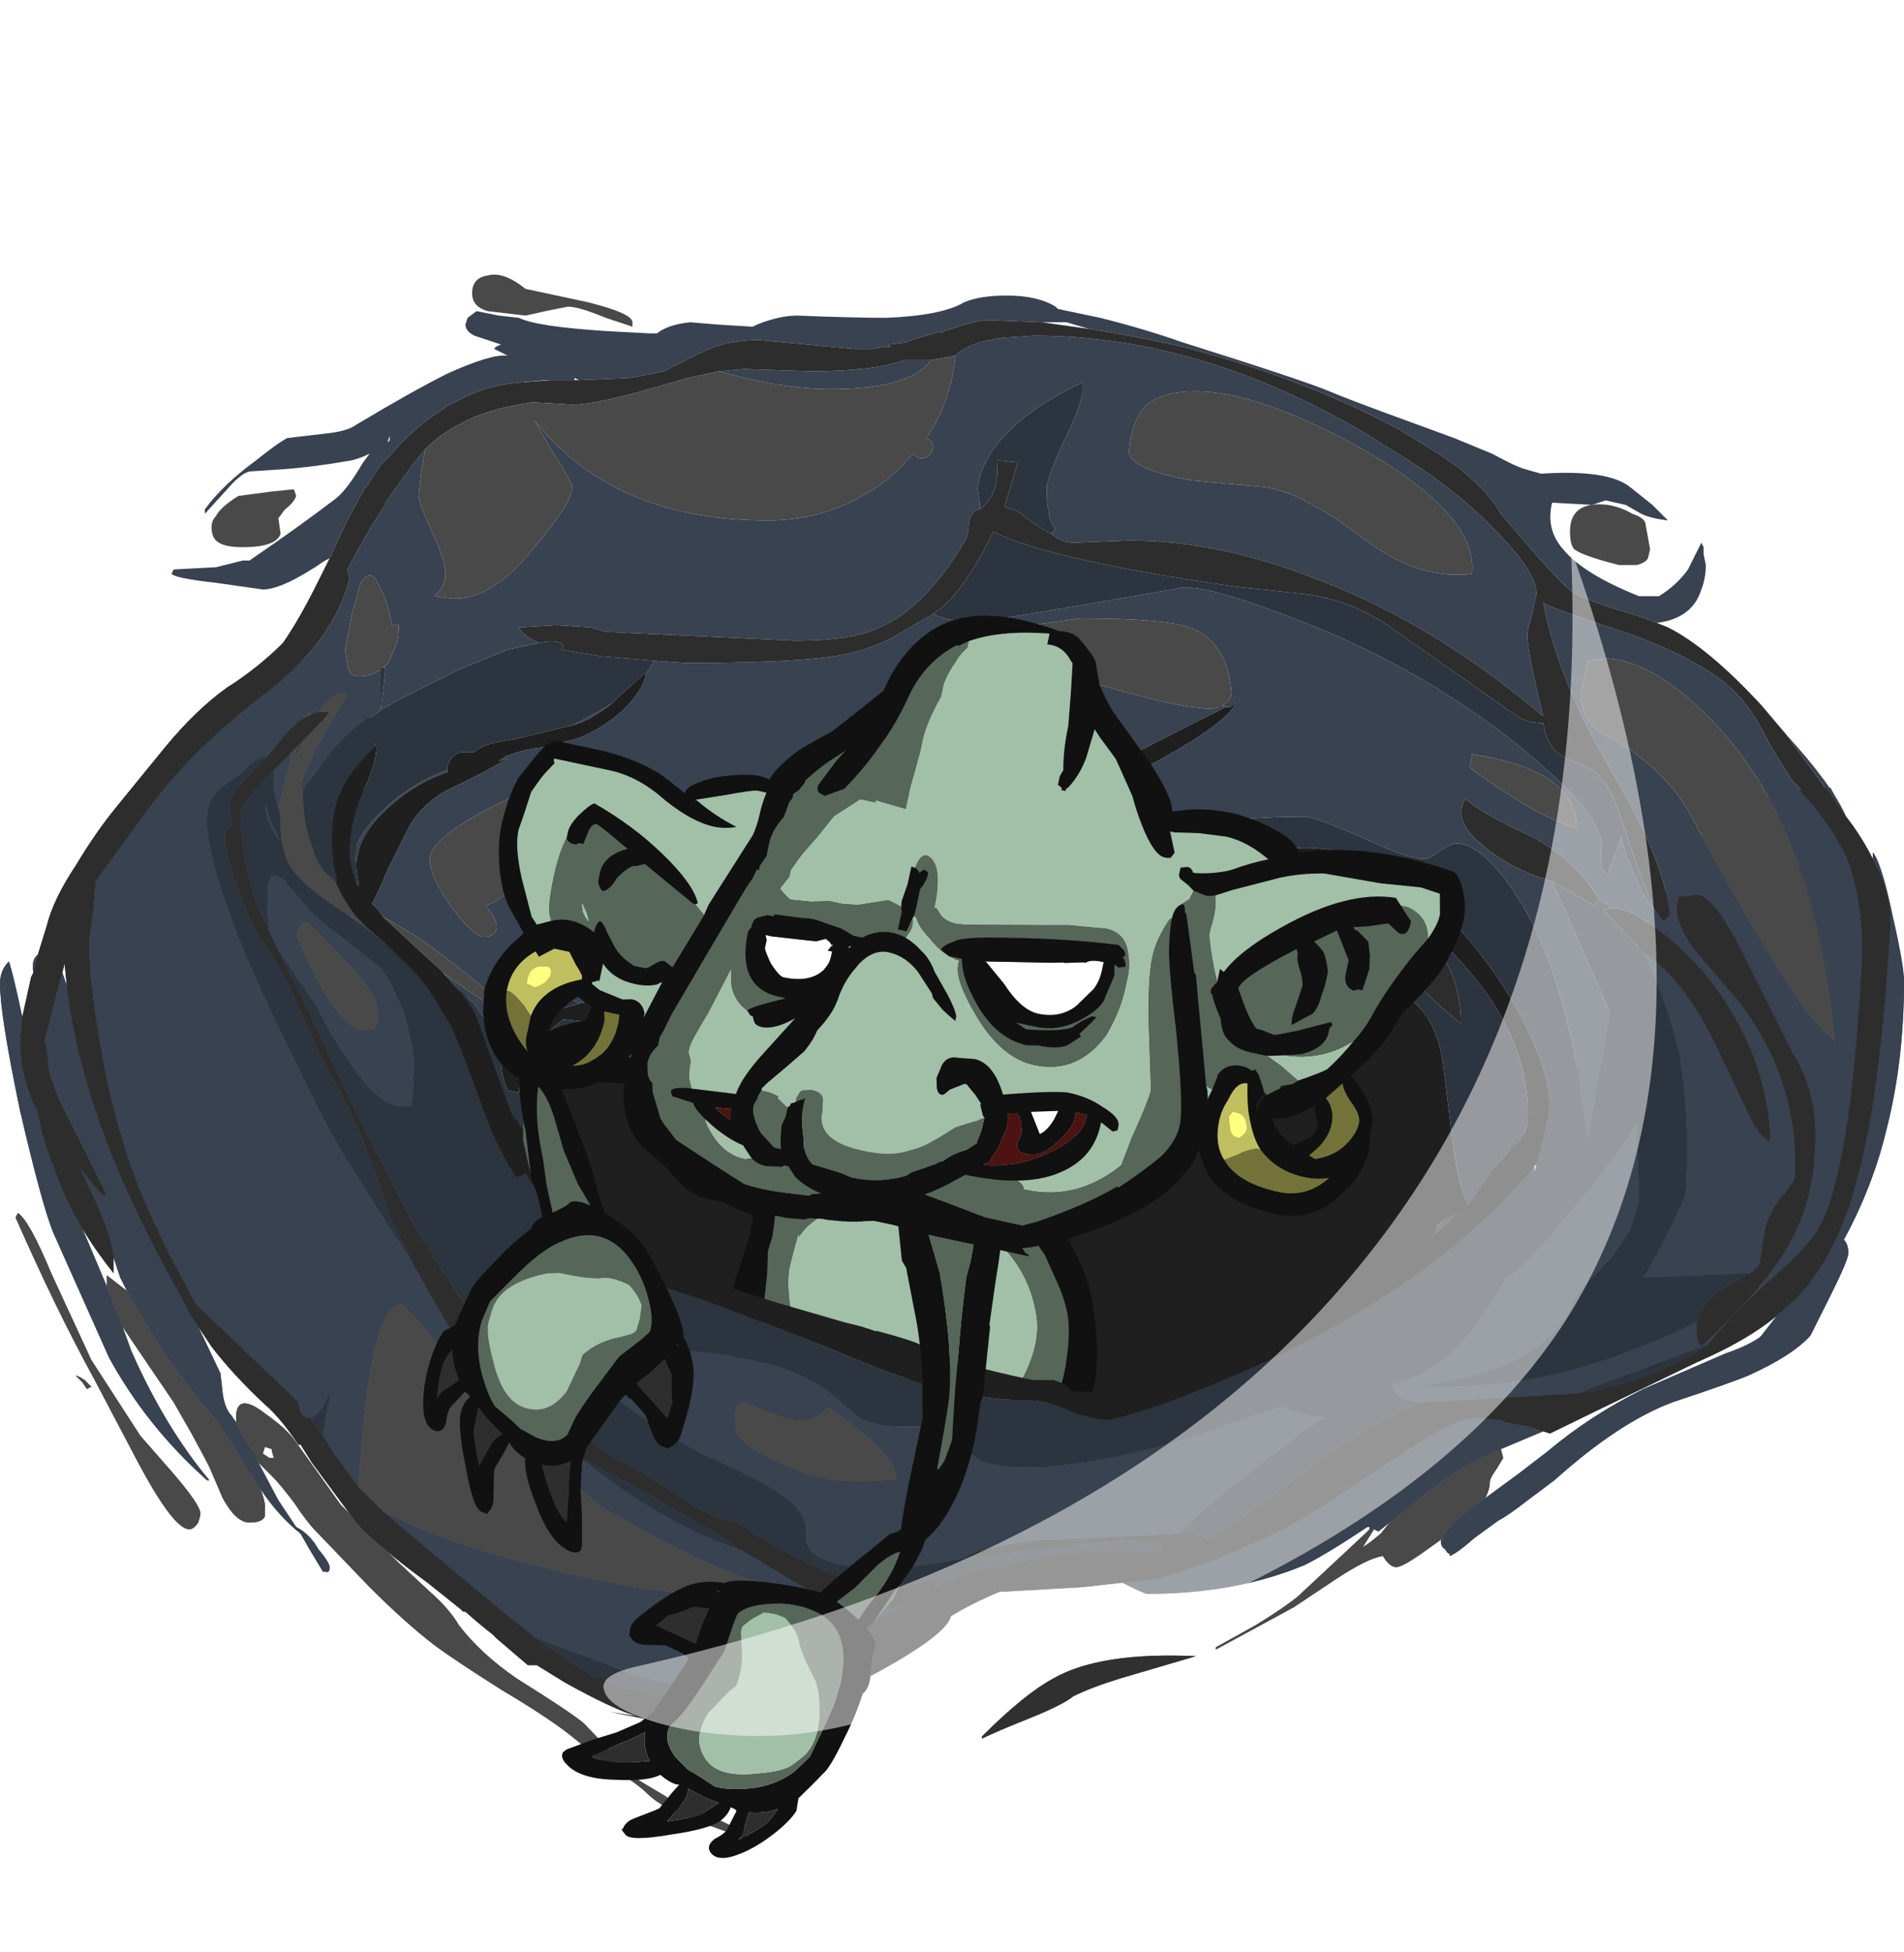 <?xml version="1.0" encoding="UTF-8" standalone="no"?>
<svg xmlns:ffdec="https://www.free-decompiler.com/flash" xmlns:xlink="http://www.w3.org/1999/xlink" ffdec:objectType="frame" height="306.8px" width="299.25px" xmlns="http://www.w3.org/2000/svg">
  <g transform="matrix(1.0, 0.0, 0.0, 1.0, 157.5, 251.2)">
    <use ffdec:characterId="777" ffdec:characterName="a_GnomeHoleBack" height="246.05" transform="matrix(1.0, 0.0, 0.0, 1.0, -157.5, -208.25)" width="299.25" xlink:href="#sprite0"/>
    <use ffdec:characterId="775" ffdec:characterName="a_Body" height="96.25" transform="matrix(1.0, 0.0, 0.127, 0.799, -50.324, -91.225)" width="57.4" xlink:href="#sprite1"/>
    <use ffdec:characterId="773" ffdec:characterName="a_GnomeHoleFront" height="186.55" transform="matrix(1.0, 0.0, 0.0, 1.0, -157.5, -148.75)" width="299.25" xlink:href="#sprite2"/>
    <use ffdec:characterId="771" ffdec:characterName="a_UArm01" height="30.45" transform="matrix(-0.793, -0.6, -0.541, 0.831, -24.633, -81.055)" width="45.5" xlink:href="#sprite3"/>
    <use ffdec:characterId="771" ffdec:characterName="a_UArm01" height="30.45" transform="matrix(0.3, 1.025, -0.87, 0.54, -2.733, -70.06)" width="45.5" xlink:href="#sprite3"/>
    <use ffdec:characterId="769" ffdec:characterName="a_LArm01" height="24.15" transform="matrix(-0.967, 0.215, 0.267, 1.201, -68.739, -88.853)" width="10.15" xlink:href="#sprite4"/>
    <use ffdec:characterId="769" ffdec:characterName="a_LArm01" height="24.15" transform="matrix(0.738, 0.621, -0.667, 0.777, -16.456, -15.646)" width="10.15" xlink:href="#sprite4"/>
    <use ffdec:characterId="757" ffdec:characterName="a_FaceMad2" height="100.8" transform="matrix(0.972, 0.208, -0.208, 0.972, -68.537, -168.943)" width="151.9" xlink:href="#sprite5"/>
    <use ffdec:characterId="765" ffdec:characterName="a_Hand01" height="49.35" transform="matrix(-0.929, -0.362, -0.309, 1.009, -42.113, -53.073)" width="41.3" xlink:href="#sprite6"/>
    <use ffdec:characterId="765" ffdec:characterName="a_Hand01" height="49.35" transform="matrix(0.584, 0.771, -0.81, 0.63, -35.339, -14.005)" width="41.3" xlink:href="#sprite6"/>
    <use ffdec:characterId="20" height="0.0" id="am_FireSocket" transform="matrix(1.0, 0.0, 0.0, 1.0, -41.0, 21.45)" width="0.0" xlink:href="#sprite7"/>
    <use ffdec:characterId="755" ffdec:characterName="a_Swoosh02" height="186.55" transform="matrix(1.0, 0.0, 0.0, 1.0, -62.85, -164.95)" width="165.9" xlink:href="#sprite8"/>
  </g>
  <defs>
    <g id="sprite0" transform="matrix(1.0, 0.0, 0.0, 1.0, 157.5, 208.25)">
      <use ffdec:characterId="776" height="35.15" transform="matrix(7.0, 0.0, 0.0, 7.0, -157.5, -208.25)" width="42.75" xlink:href="#shape0"/>
    </g>
    <g id="shape0" transform="matrix(1.0, 0.0, 0.0, 1.0, 22.5, 29.75)">
      <path d="M1.95 -28.5 L1.45 -28.65 0.9 -28.65 -0.35 -28.7 Q-0.55 -28.7 -1.3 -28.45 L-1.35 -28.4 -1.35 -28.45 -2.05 -28.25 -2.15 -28.2 -2.55 -28.15 -2.5 -28.1 -2.65 -28.1 -2.95 -28.05 -3.3 -28.05 -5.45 -28.25 Q-6.0 -28.25 -6.45 -28.1 L-6.8 -27.95 -7.6 -27.55 -8.35 -27.4 -9.5 -27.35 -9.6 -27.4 -9.6 -27.35 -10.05 -27.35 -10.25 -27.35 -10.8 -27.3 Q-11.55 -27.25 -12.2 -26.9 L-12.5 -26.75 -12.55 -26.7 Q-13.2 -26.3 -13.75 -25.65 L-13.95 -25.45 -14.35 -24.85 -14.65 -24.3 -14.75 -24.1 -15.1 -23.35 -15.2 -23.3 Q-16.15 -22.65 -16.6 -22.65 L-17.65 -22.8 Q-18.55 -22.9 -18.65 -23.0 L-18.6 -23.1 -17.65 -23.15 -17.05 -23.3 -16.9 -23.3 Q-15.8 -24.05 -14.95 -24.7 -14.7 -24.9 -14.35 -25.5 L-14.2 -25.7 Q-14.4 -25.6 -14.6 -25.55 -15.45 -25.4 -16.15 -25.35 L-16.9 -25.3 Q-17.1 -25.25 -17.4 -24.9 L-17.9 -24.35 -17.9 -24.45 Q-17.5 -25.0 -16.75 -25.55 -16.25 -25.95 -16.05 -26.05 L-15.2 -26.15 Q-14.7 -26.2 -14.5 -26.35 -13.25 -27.1 -12.45 -27.5 -11.45 -27.95 -11.1 -27.9 L-11.4 -28.05 Q-11.4 -28.1 -11.25 -28.15 L-11.85 -28.35 Q-12.05 -28.45 -12.05 -28.6 L-12.0 -28.75 -11.8 -28.9 -11.3 -28.8 -10.85 -28.75 Q-10.45 -28.55 -8.85 -28.45 L-7.9 -28.4 -7.75 -28.4 Q-7.5 -28.6 -7.0 -28.65 L-6.4 -28.6 -5.6 -28.55 -5.5 -28.6 Q-5.0 -28.8 -4.6 -28.8 -3.35 -28.75 -2.6 -28.75 -1.35 -28.8 -0.85 -29.1 -0.5 -29.25 0.1 -29.25 0.8 -29.25 1.2 -29.0 L1.25 -28.95 2.2 -28.75 Q3.2 -28.5 4.05 -28.2 6.75 -27.35 7.35 -27.1 7.7 -26.95 8.65 -26.6 L10.15 -26.05 11.0 -25.7 Q11.55 -25.4 11.75 -25.35 L12.1 -25.25 Q13.6 -25.35 14.1 -24.95 L14.6 -24.55 14.95 -24.2 Q14.55 -24.25 14.35 -24.35 L14.0 -24.55 13.55 -24.65 13.25 -24.55 12.35 -24.6 Q12.2 -24.0 12.6 -23.55 13.05 -23.0 14.3 -22.5 L14.75 -22.5 Q15.15 -22.75 15.4 -23.1 L15.7 -23.7 15.75 -23.6 15.75 -23.45 15.8 -23.2 Q15.8 -22.9 15.7 -22.65 15.5 -22.0 14.7 -21.9 L14.3 -22.05 Q13.1 -22.4 12.8 -22.6 12.5 -22.8 11.2 -24.35 10.95 -24.8 10.35 -25.3 L10.3 -25.35 Q9.75 -25.75 8.9 -26.25 6.75 -27.4 4.05 -28.1 2.95 -28.35 1.95 -28.5 M-21.65 -14.45 L-21.75 -14.05 Q-21.8 -14.35 -21.65 -14.45 M-22.0 -13.05 L-22.05 -12.5 Q-22.05 -11.7 -21.65 -10.9 -21.55 -10.3 -21.3 -9.7 -21.05 -8.95 -20.65 -8.3 L-20.1 -7.0 -19.75 -6.1 -19.55 -5.55 Q-18.8 -3.85 -17.8 -2.65 L-17.85 -2.65 Q-19.2 -3.85 -20.05 -5.4 L-21.3 -8.2 Q-21.55 -8.8 -22.05 -10.95 -22.5 -13.1 -22.5 -13.8 -22.5 -14.1 -22.3 -14.3 -22.2 -14.0 -22.0 -13.05 M-19.95 -7.65 Q-20.0 -8.15 -20.35 -8.9 L-20.7 -9.65 -20.2 -9.05 -20.1 -9.05 -21.15 -11.15 Q-21.3 -11.5 -21.4 -11.85 L-21.45 -12.35 -21.5 -12.5 -21.2 -13.7 -21.1 -14.05 -21.0 -13.75 Q-20.8 -11.9 -19.85 -9.6 -19.15 -8.0 -18.45 -6.8 L-18.25 -6.4 -18.05 -6.1 -17.55 -5.05 -17.5 -4.6 Q-17.45 -4.25 -17.3 -4.1 L-17.2 -3.95 -17.05 -3.65 -16.75 -3.2 -16.7 -3.05 -16.25 -2.2 -15.85 -1.6 Q-15.55 -1.45 -15.35 -1.1 -15.1 -0.8 -15.1 -0.7 -15.1 -0.55 -15.2 -0.6 L-15.25 -0.6 -15.55 -1.1 -15.75 -1.45 Q-16.25 -1.85 -16.65 -2.45 L-16.85 -2.75 Q-17.35 -3.6 -17.65 -4.0 L-17.8 -4.2 -17.85 -4.25 Q-18.2 -4.65 -18.8 -5.5 -19.35 -6.35 -19.65 -6.9 L-19.8 -7.2 -19.95 -7.65 M-12.1 0.3 L-12.05 0.3 -12.1 0.3 M2.7 -0.35 Q3.45 -0.4 3.7 -0.5 4.85 -0.85 5.55 -1.2 L5.7 -1.25 Q6.7 -1.7 7.85 -2.5 L9.45 -3.55 Q10.25 -4.05 10.65 -4.05 L11.2 -4.0 11.3 -3.95 11.85 -3.85 12.15 -3.75 11.2 -3.35 10.65 -3.1 Q10.05 -2.8 9.2 -2.1 L8.7 -1.7 8.45 -1.5 8.35 -1.55 8.25 -1.55 8.25 -1.6 8.2 -1.6 Q7.3 -1.0 6.8 -0.75 5.25 -0.1 3.25 -0.1 3.2 -0.1 2.7 -0.35 M17.4 -6.35 L17.85 -6.75 Q18.8 -7.75 19.25 -9.6 19.75 -11.55 19.95 -15.2 19.95 -15.65 19.75 -16.2 L19.55 -16.6 19.55 -16.75 Q19.75 -16.5 20.0 -15.3 20.25 -14.2 20.25 -13.85 20.25 -12.05 19.85 -10.5 19.55 -9.25 18.9 -8.05 19.0 -7.95 19.0 -7.75 19.0 -7.6 18.6 -6.8 L18.15 -5.9 Q17.75 -5.45 16.75 -5.0 16.4 -4.85 15.05 -4.4 13.85 -3.95 12.4 -2.65 L11.8 -2.2 Q11.35 -1.85 11.15 -1.75 L10.6 -1.35 Q10.2 -1.0 10.05 -0.95 L10.05 -1.0 Q10.0 -1.0 9.95 -1.1 9.85 -1.15 9.85 -1.3 L9.9 -1.35 Q10.0 -1.65 10.65 -2.1 L10.85 -2.25 11.6 -2.8 12.25 -3.3 Q13.2 -4.1 14.4 -4.7 L16.25 -5.5 Q16.7 -5.65 17.0 -5.85 L17.05 -5.9 17.4 -6.35 M18.95 -17.55 L17.6 -19.4 Q18.65 -18.25 18.95 -17.55 M-1.05 -27.9 Q-0.75 -28.2 0.0 -28.3 L0.7 -28.35 Q2.65 -28.35 4.6 -27.75 6.4 -27.2 8.25 -26.1 L8.55 -25.9 Q10.1 -25.0 11.05 -24.0 12.0 -23.05 12.0 -22.55 L11.9 -22.1 Q11.8 -21.75 11.8 -21.7 11.75 -21.4 12.15 -19.8 9.75 -21.85 7.15 -22.85 4.9 -23.75 2.85 -23.75 L1.6 -23.7 Q1.35 -23.7 1.1 -23.9 L1.2 -24.0 Q1.05 -24.2 1.05 -24.4 1.0 -24.55 1.0 -24.95 1.05 -25.25 1.35 -25.9 1.75 -26.7 1.8 -27.05 L1.8 -27.3 Q0.65 -26.75 0.05 -26.1 -0.5 -25.5 -0.55 -24.9 L-0.5 -24.6 -0.5 -24.45 Q-0.6 -24.45 -0.7 -24.3 -0.75 -24.2 -0.75 -24.0 L-0.8 -23.8 Q-1.7 -22.25 -2.75 -21.8 -3.35 -21.5 -4.65 -21.5 L-8.9 -21.7 -9.25 -21.8 -10.0 -21.85 -10.85 -21.8 Q-10.75 -21.6 -10.4 -21.45 L-11.1 -21.3 -12.2 -20.85 -13.1 -20.4 Q-13.6 -20.15 -13.95 -19.95 L-13.85 -20.8 -13.85 -20.9 -13.9 -20.9 Q-13.75 -21.0 -13.7 -21.2 -13.55 -21.45 -13.55 -21.75 L-13.55 -21.85 -13.7 -21.85 Q-13.8 -22.4 -13.95 -22.65 -14.15 -23.2 -14.4 -22.8 L-14.6 -22.1 -14.75 -21.3 -14.7 -20.95 Q-14.65 -20.7 -14.45 -20.7 -14.15 -20.7 -13.95 -20.85 L-13.95 -19.95 -14.0 -19.9 Q-14.85 -19.35 -15.4 -18.55 L-15.7 -18.15 -15.75 -18.3 -15.45 -19.0 -14.7 -20.3 Q-15.0 -20.4 -15.35 -19.9 L-15.5 -19.85 -15.55 -19.9 -15.7 -19.75 Q-15.85 -19.65 -16.05 -19.45 L-16.5 -18.9 -16.55 -18.9 Q-16.8 -18.85 -17.1 -18.5 -17.65 -18.15 -17.75 -17.95 -17.85 -17.8 -17.85 -17.45 -17.85 -16.5 -16.9 -14.25 -16.4 -13.1 -15.55 -11.4 -15.3 -10.85 -14.75 -9.9 L-13.8 -8.4 Q-13.6 -8.1 -13.3 -7.65 -12.6 -6.35 -12.1 -5.6 -11.15 -4.2 -9.9 -3.45 L-9.45 -3.15 Q-8.0 -1.95 -6.45 -1.3 L-5.8 -1.05 -5.05 -0.6 Q-4.25 -0.1 -3.65 0.1 -3.55 0.3 -3.6 0.6 -3.6 0.7 -3.65 0.95 -4.3 1.8 -4.5 1.8 -4.65 1.8 -4.75 1.5 L-5.4 1.9 -6.1 2.0 Q-7.55 2.0 -8.45 1.65 -9.35 1.3 -10.45 0.9 L-10.9 0.55 Q-11.95 -0.3 -13.9 -1.95 L-13.25 -1.65 Q-12.15 -1.15 -10.5 -0.75 -6.5 0.3 -5.3 -0.35 -5.85 -0.4 -7.15 -1.05 -8.15 -1.55 -8.9 -2.0 -9.9 -2.7 -11.8 -4.75 -12.7 -5.75 -13.45 -6.6 -13.8 -6.6 -14.0 -5.9 -14.3 -4.95 -14.45 -2.5 L-15.0 -3.25 -15.25 -3.65 -15.25 -3.7 -15.05 -4.75 Q-15.3 -4.05 -15.55 -4.05 -15.75 -4.05 -15.8 -4.35 L-15.8 -4.4 -16.0 -4.6 -18.1 -6.6 -18.5 -7.35 Q-19.4 -9.05 -19.75 -10.3 -20.05 -11.25 -20.25 -12.45 -20.5 -13.85 -20.5 -14.75 L-20.4 -15.5 -20.35 -16.1 -20.1 -16.45 -19.15 -17.75 Q-18.2 -19.05 -16.5 -20.35 -15.0 -21.5 -14.65 -22.9 L-14.7 -23.1 Q-14.2 -24.05 -13.85 -24.55 L-13.85 -24.6 -13.2 -25.5 -12.95 -25.8 Q-13.05 -25.35 -13.1 -24.75 -13.1 -24.6 -12.8 -23.95 -12.5 -23.3 -12.5 -23.0 -12.5 -22.85 -12.6 -22.65 L-12.75 -22.5 -12.35 -22.45 Q-11.45 -22.4 -10.5 -23.6 -9.65 -24.6 -9.65 -24.95 -9.65 -25.05 -10.1 -25.75 L-10.5 -26.45 Q-9.55 -25.25 -8.15 -24.7 -6.9 -24.2 -5.25 -24.2 -3.8 -24.2 -2.6 -25.1 -2.25 -25.4 -2.0 -25.7 L-1.95 -25.65 Q-1.9 -25.6 -1.8 -25.6 -1.7 -25.6 -1.65 -25.65 -1.55 -25.75 -1.55 -25.85 -1.55 -25.95 -1.6 -26.0 L-1.7 -26.05 Q-1.15 -26.85 -1.05 -27.9 M-7.8 -21.05 L-7.1 -21.0 Q-4.15 -21.0 -3.3 -21.25 -2.9 -21.35 -2.5 -21.55 L-1.55 -22.1 Q-1.35 -22.0 -1.05 -21.95 L-0.6 -21.9 1.8 -22.3 4.1 -22.7 Q4.75 -22.7 6.55 -22.0 9.2 -21.0 11.4 -19.3 13.3 -17.8 13.45 -17.0 L13.45 -16.55 Q13.4 -16.4 13.6 -16.25 L13.9 -17.1 Q14.0 -16.6 14.25 -16.15 14.45 -15.65 14.65 -15.45 L14.85 -15.2 15.0 -15.35 Q14.85 -16.6 13.7 -18.55 12.5 -20.55 12.15 -22.35 12.4 -22.2 14.1 -21.65 15.85 -21.0 16.5 -20.3 16.85 -19.95 17.25 -19.15 17.7 -18.4 17.75 -18.35 18.6 -17.5 18.95 -16.65 19.35 -15.65 19.3 -14.3 19.05 -9.5 18.3 -8.25 18.0 -7.8 17.3 -7.2 16.4 -6.4 15.85 -5.7 L12.9 -4.6 9.45 -4.4 Q9.15 -4.4 8.95 -4.5 L8.8 -4.65 8.75 -4.8 Q9.85 -5.05 10.65 -6.15 11.05 -6.7 11.3 -7.2 11.55 -7.2 12.9 -8.85 14.2 -10.45 14.25 -10.7 L14.3 -8.95 14.15 -8.4 Q13.85 -7.75 13.1 -7.05 12.95 -6.9 12.75 -6.5 12.5 -6.05 12.25 -5.85 11.5 -5.05 9.25 -4.75 L9.9 -4.75 Q11.35 -4.75 12.7 -5.1 14.05 -5.45 15.6 -6.2 15.55 -5.8 15.7 -5.65 L15.85 -5.8 Q16.7 -6.6 17.2 -7.25 18.2 -8.5 18.25 -10.05 18.35 -11.3 17.75 -12.25 L16.75 -14.25 Q16.0 -15.8 15.6 -15.8 L15.2 -15.75 Q15.15 -15.65 15.15 -15.45 15.15 -15.1 15.55 -14.55 L16.5 -13.45 Q17.9 -11.65 17.8 -9.45 17.75 -9.3 17.45 -8.95 17.15 -8.55 17.1 -8.1 L17.0 -7.5 Q16.95 -7.4 16.8 -7.3 L14.4 -7.2 Q14.8 -7.85 15.35 -9.05 15.45 -10.9 15.2 -12.25 14.95 -13.35 14.4 -14.5 15.35 -13.9 16.15 -12.15 L16.7 -11.0 Q16.95 -10.4 17.25 -10.25 17.2 -12.25 15.8 -14.0 15.2 -14.7 14.6 -15.1 14.05 -15.5 13.7 -15.5 L13.4 -15.7 Q12.9 -16.55 11.9 -17.1 10.8 -17.6 10.4 -17.95 10.1 -17.45 10.8 -16.9 11.45 -16.35 12.35 -16.1 L13.65 -13.15 13.15 -10.3 Q12.75 -13.85 11.6 -15.7 10.8 -16.95 10.2 -16.95 10.1 -16.95 9.85 -16.8 9.6 -16.6 9.5 -16.6 9.1 -16.6 8.05 -17.1 7.0 -17.55 6.8 -17.55 5.05 -17.55 4.05 -17.25 L3.05 -17.0 1.5 -17.1 -0.05 -16.6 Q-1.6 -16.05 -2.0 -16.05 -2.1 -16.05 -2.9 -16.4 L-3.6 -16.75 Q-3.2 -16.8 -2.95 -16.9 -2.7 -17.05 -1.55 -18.15 L0.85 -17.75 Q1.7 -17.75 3.4 -18.75 5.05 -19.65 5.25 -20.1 L5.1 -20.0 4.95 -20.05 Q5.15 -20.15 5.15 -20.35 5.05 -21.5 4.2 -21.8 3.65 -22.0 1.75 -22.0 L0.3 -21.8 Q-0.85 -21.55 -1.4 -21.35 L0.75 -20.9 2.4 -20.45 Q3.8 -20.05 4.35 -20.0 4.7 -19.95 4.85 -20.0 L5.0 -20.0 Q2.5 -18.75 1.55 -18.2 L1.3 -18.15 0.55 -18.2 0.0 -18.3 Q-1.85 -18.65 -2.15 -18.65 -2.7 -18.4 -3.45 -18.1 -4.85 -17.55 -5.55 -17.6 -8.3 -17.75 -8.8 -17.1 -9.25 -16.75 -9.35 -16.4 -9.4 -16.1 -9.15 -15.95 -9.0 -15.95 -8.9 -16.05 -8.75 -16.15 -8.75 -16.25 L-8.5 -16.35 Q-8.5 -16.2 -8.45 -16.05 L-8.35 -15.95 -7.6 -16.05 -7.05 -16.1 Q-6.8 -16.1 -5.85 -15.75 L-5.15 -15.45 Q-4.7 -15.25 -4.45 -15.05 L-5.45 -14.75 -5.15 -15.45 -6.65 -15.65 -7.6 -15.75 -8.9 -15.65 -9.15 -15.4 Q-8.8 -15.0 -8.2 -14.85 -7.25 -14.7 -6.5 -14.35 -7.15 -14.05 -7.2 -13.9 L-9.5 -13.35 Q-9.75 -13.6 -10.7 -13.35 L-11.15 -13.25 Q-11.65 -13.75 -12.45 -14.35 -13.15 -14.9 -13.9 -15.3 L-14.0 -15.45 -14.15 -15.6 Q-14.05 -15.75 -13.8 -16.35 L-13.3 -17.35 Q-13.0 -17.85 -12.45 -18.15 -11.7 -18.5 -11.1 -18.85 L-11.3 -18.8 -11.15 -18.9 Q-10.8 -19.05 -10.35 -19.1 -9.9 -19.2 -9.55 -19.3 -9.0 -19.5 -8.5 -19.95 -8.05 -20.4 -8.0 -20.75 -7.9 -20.9 -7.8 -21.05 M4.0 -1.45 L0.75 -1.3 Q-0.5 -1.15 -0.85 -0.9 -2.3 -0.6 -3.3 -0.7 -4.45 -0.85 -4.4 -1.4 -4.35 -1.95 -5.0 -2.35 -5.4 -2.65 -6.65 -3.2 -9.6 -4.7 -11.35 -7.6 L-11.25 -7.65 Q-10.7 -7.6 -9.05 -6.6 -7.45 -5.55 -7.05 -5.55 -4.85 -5.4 -3.85 -4.6 L-3.2 -4.05 Q-2.8 -3.85 -2.2 -3.85 L-1.7 -3.85 Q-1.25 -3.65 -0.5 -3.1 -0.2 -2.95 0.6 -2.95 2.05 -2.95 4.2 -3.6 L6.25 -4.3 6.6 -4.2 Q6.9 -4.1 7.25 -4.05 6.9 -3.9 5.55 -2.8 4.1 -1.7 4.0 -1.45 M-16.25 -14.55 L-16.45 -14.95 Q-16.5 -15.3 -16.5 -15.8 -16.5 -16.45 -16.1 -16.1 L-15.55 -15.45 Q-15.3 -15.2 -14.9 -14.9 L-14.2 -14.35 Q-13.85 -14.1 -13.7 -13.75 L-13.45 -13.2 Q-13.4 -13.05 -13.3 -12.65 -13.2 -12.25 -13.2 -11.95 L-13.25 -11.05 -13.5 -11.05 Q-14.0 -11.05 -14.7 -12.1 -15.05 -12.6 -15.4 -13.3 L-16.25 -14.55 M-16.35 -18.6 L-15.95 -19.0 -16.0 -18.75 -16.25 -17.75 Q-16.4 -18.15 -16.35 -18.45 L-16.35 -18.6 M-15.8 -19.15 L-15.7 -19.25 -15.8 -19.0 -15.95 -18.75 Q-15.9 -18.9 -15.8 -19.15 M-6.35 -27.55 L-5.8 -27.6 -4.3 -27.55 Q-2.9 -27.55 -2.2 -27.8 L-1.6 -27.8 Q-2.05 -27.15 -3.85 -27.15 -4.95 -27.15 -6.35 -27.55 M16.35 -19.25 Q15.6 -20.15 14.75 -20.7 14.05 -21.1 13.55 -21.1 L13.15 -21.05 Q13.05 -20.55 13.0 -20.35 13.0 -19.9 13.2 -19.65 13.35 -19.45 13.8 -19.25 14.85 -18.6 15.4 -17.7 17.05 -14.6 17.8 -13.55 18.15 -13.0 18.7 -12.5 18.35 -16.8 16.35 -19.25 M-13.9 -14.75 L-14.7 -15.35 -14.4 -15.15 -14.3 -15.1 -13.9 -14.75 M7.05 -24.5 Q7.3 -24.4 8.1 -23.8 9.35 -22.85 10.55 -23.0 10.7 -24.3 8.1 -25.8 5.75 -27.1 4.35 -27.1 3.6 -27.1 3.25 -26.8 2.9 -26.45 2.85 -25.75 2.85 -25.35 4.25 -25.1 L5.9 -24.95 Q6.5 -24.85 7.05 -24.5 M-12.2 -13.65 L-12.6 -14.1 -12.5 -14.0 -11.7 -13.45 -11.3 -13.2 -11.65 -13.05 Q-11.75 -13.2 -11.85 -13.35 L-12.2 -13.65 M-8.75 -20.1 Q-9.2 -19.75 -9.5 -19.65 L-9.65 -19.6 Q-9.35 -19.75 -9.0 -19.95 L-8.75 -20.1 M-12.45 -18.6 L-12.45 -18.55 Q-13.05 -18.35 -13.55 -17.95 -14.5 -17.2 -14.5 -16.45 L-14.5 -16.4 -14.55 -16.6 Q-14.55 -17.2 -13.55 -18.0 -13.0 -18.4 -12.45 -18.6 M-14.45 -16.05 L-14.45 -16.0 -14.5 -16.05 -14.45 -16.05 M-14.95 -16.05 L-14.9 -15.95 -15.15 -16.25 -15.05 -16.2 -14.95 -16.05 M10.5 -18.65 Q10.9 -18.35 11.45 -18.0 12.3 -17.45 12.9 -17.3 12.9 -18.6 10.55 -18.95 L10.5 -18.65 M-11.4 -17.8 Q-12.85 -17.05 -12.85 -16.6 -12.85 -16.2 -12.35 -15.5 -11.85 -14.85 -11.65 -14.85 -11.35 -14.85 -11.35 -15.1 -11.35 -15.25 -11.6 -15.55 -11.15 -15.7 -10.95 -16.1 -10.8 -16.6 -10.7 -16.75 L-10.25 -17.3 Q-9.9 -17.8 -9.9 -18.0 -9.9 -18.55 -11.4 -17.8 M-13.8 -25.95 L-13.75 -26.0 -13.75 -26.1 -13.8 -25.95 M-16.5 -17.75 Q-16.5 -17.65 -16.4 -17.4 L-16.2 -17.0 Q-16.35 -17.15 -16.45 -17.4 -16.55 -17.65 -16.55 -17.8 L-16.5 -17.75 M-15.8 -15.05 L-15.85 -14.9 Q-14.95 -12.75 -14.3 -12.75 L-14.15 -12.75 -14.05 -12.85 -14.05 -12.9 Q-14.0 -12.9 -14.0 -13.05 -14.0 -13.55 -14.65 -14.2 L-15.6 -15.2 Q-15.75 -15.15 -15.8 -15.05 M-13.95 -7.75 L-13.95 -7.75 M-9.4 -14.15 Q-9.5 -14.4 -9.65 -14.45 -10.05 -14.75 -11.1 -13.5 -9.9 -13.85 -9.25 -13.85 L-9.4 -14.15 M-4.95 -4.1 L-5.8 -4.4 Q-6.0 -4.4 -6.0 -3.95 -6.05 -3.5 -5.0 -3.05 -4.05 -2.6 -3.1 -2.6 L-2.35 -2.65 Q-2.3 -3.0 -3.1 -3.7 L-3.9 -4.3 Q-4.3 -3.85 -4.95 -4.1" fill="#384250" fill-rule="evenodd" stroke="none"/>
      <path d="M0.9 -28.65 L1.95 -28.5 Q2.95 -28.35 4.05 -28.1 6.75 -27.4 8.9 -26.25 9.75 -25.75 10.3 -25.35 L10.35 -25.3 Q10.95 -24.8 11.2 -24.35 12.5 -22.8 12.8 -22.6 13.1 -22.4 14.3 -22.05 L14.7 -21.9 14.95 -21.8 Q15.85 -21.35 17.05 -20.05 L17.6 -19.4 18.95 -17.55 Q19.3 -17.1 19.55 -16.6 L19.75 -16.2 Q19.95 -15.65 19.95 -15.2 19.75 -11.55 19.25 -9.6 18.8 -7.75 17.85 -6.75 L17.4 -6.35 Q16.75 -5.8 15.6 -5.3 12.7 -3.9 12.3 -3.7 L12.15 -3.75 11.85 -3.85 11.3 -3.95 11.2 -4.0 10.65 -4.05 Q10.25 -4.05 9.45 -3.55 L7.85 -2.5 Q6.7 -1.7 5.7 -1.25 L5.55 -1.2 Q4.85 -0.85 3.7 -0.5 3.45 -0.4 2.7 -0.35 L1.8 -0.25 0.05 -0.15 -0.05 -0.15 Q-0.65 0.1 -1.15 0.4 -1.25 0.85 -3.15 1.85 L-3.65 2.15 Q-4.3 2.6 -5.0 2.75 L-5.55 2.9 -6.05 2.95 -6.25 2.95 -7.35 2.85 -7.8 2.75 -8.8 2.55 -7.9 2.7 -7.95 2.7 Q-8.45 2.65 -9.8 1.9 L-10.45 1.5 -10.65 1.5 -11.35 0.9 -11.45 0.8 Q-11.65 0.65 -12.05 0.3 L-12.1 0.3 -12.15 0.25 -12.9 -0.35 Q-13.45 -0.75 -13.8 -1.05 -14.3 -1.45 -14.5 -1.7 L-14.65 -1.9 -15.5 -3.05 -15.75 -3.45 -15.8 -3.45 Q-16.2 -4.05 -16.55 -4.35 -17.25 -5.0 -17.75 -5.65 L-18.05 -6.1 -18.25 -6.4 -18.45 -6.8 Q-19.15 -8.0 -19.85 -9.6 -20.8 -11.9 -21.0 -13.75 L-21.05 -14.25 -21.1 -14.05 -21.2 -13.7 -21.5 -12.5 -21.45 -12.35 -21.4 -11.85 Q-21.3 -11.5 -21.15 -11.15 L-20.1 -9.05 -20.2 -9.05 -20.7 -9.65 -20.35 -8.9 Q-20.0 -8.15 -19.95 -7.65 L-19.95 -7.3 Q-20.35 -7.8 -20.65 -8.3 -21.05 -8.95 -21.3 -9.7 -21.55 -10.3 -21.65 -10.9 -22.05 -11.7 -22.05 -12.5 L-22.0 -13.05 -21.8 -13.95 -21.75 -14.05 -21.65 -14.45 -21.45 -15.1 Q-21.3 -15.7 -20.8 -16.45 -20.35 -17.2 -19.9 -17.75 L-18.8 -19.1 Q-18.1 -19.95 -17.4 -20.45 -16.7 -20.9 -16.15 -21.45 -15.8 -21.95 -15.4 -22.75 L-15.1 -23.35 -14.75 -24.1 -14.65 -24.3 -14.35 -24.85 -13.95 -25.45 -13.75 -25.65 Q-13.2 -26.3 -12.55 -26.7 L-12.5 -26.75 -12.2 -26.9 Q-11.55 -27.25 -10.8 -27.3 L-10.15 -27.35 -10.05 -27.35 -9.6 -27.35 -9.5 -27.35 -8.35 -27.4 -7.6 -27.55 -6.8 -27.95 -6.45 -28.1 Q-6.0 -28.25 -5.45 -28.25 L-3.3 -28.05 -2.95 -28.05 -2.65 -28.1 -2.5 -28.1 -2.55 -28.15 -2.15 -28.2 -2.05 -28.25 -1.35 -28.45 -1.35 -28.4 -1.3 -28.45 Q-0.55 -28.7 -0.35 -28.7 L0.9 -28.65 M1.1 -23.9 Q1.35 -23.7 1.6 -23.7 L2.85 -23.75 Q4.9 -23.75 7.15 -22.85 9.75 -21.85 12.15 -19.8 11.75 -21.4 11.8 -21.7 11.8 -21.75 11.9 -22.1 L12.0 -22.55 Q12.0 -23.05 11.05 -24.0 10.1 -25.0 8.55 -25.9 L8.25 -26.1 Q6.4 -27.2 4.6 -27.75 2.65 -28.35 0.7 -28.35 L0.0 -28.3 Q-0.75 -28.2 -1.05 -27.9 L-1.6 -27.8 -2.2 -27.8 Q-2.9 -27.55 -4.3 -27.55 L-5.8 -27.6 -6.35 -27.55 -7.05 -27.4 -8.1 -27.1 Q-9.2 -26.8 -9.65 -26.8 L-10.5 -26.85 -10.55 -26.85 Q-11.6 -26.7 -12.2 -26.35 -12.6 -26.15 -12.95 -25.8 L-13.2 -25.5 -13.85 -24.6 -13.85 -24.55 Q-14.2 -24.05 -14.7 -23.1 L-14.65 -22.9 Q-15.0 -21.5 -16.5 -20.35 -18.2 -19.05 -19.15 -17.75 L-20.1 -16.45 -20.35 -16.1 -20.4 -15.5 -20.5 -14.75 Q-20.5 -13.85 -20.25 -12.45 -20.05 -11.25 -19.75 -10.3 -19.4 -9.05 -18.5 -7.35 L-18.1 -6.6 -16.0 -4.6 -15.8 -4.4 -15.8 -4.35 Q-15.75 -4.05 -15.55 -4.05 L-15.25 -3.65 -15.0 -3.25 -14.45 -2.5 -13.9 -1.95 Q-11.95 -0.3 -10.9 0.55 L-10.45 0.9 Q-9.75 1.4 -9.1 1.8 L-9.05 1.75 -8.8 1.9 -8.55 2.0 -7.8 2.15 -5.95 2.25 -5.25 2.2 -4.7 2.05 -4.65 2.0 Q-3.95 1.35 -3.45 1.1 L-3.35 0.95 Q-3.05 0.65 -2.65 0.4 L-2.25 0.2 -2.9 0.25 Q-3.25 0.25 -3.65 0.1 -4.25 -0.1 -5.05 -0.6 L-5.8 -1.05 -6.4 -1.45 -8.15 -2.45 -9.45 -3.15 -9.9 -3.45 Q-11.15 -4.2 -12.1 -5.6 -12.6 -6.35 -13.3 -7.65 L-13.4 -7.9 Q-13.7 -8.35 -13.9 -9.05 L-14.3 -10.15 Q-14.45 -10.55 -14.85 -11.35 -15.35 -12.2 -15.45 -12.5 L-15.95 -13.6 Q-16.3 -14.35 -16.65 -14.8 -16.85 -15.1 -17.15 -15.9 -17.45 -16.75 -17.45 -17.1 -17.45 -17.25 -17.35 -17.3 -17.3 -17.4 -17.3 -17.45 L-17.35 -17.85 Q-17.3 -18.05 -17.05 -18.35 L-16.5 -18.9 -16.05 -19.45 Q-15.85 -19.65 -15.7 -19.75 L-15.5 -19.85 -15.35 -19.9 -15.1 -19.9 Q-15.15 -19.8 -15.7 -19.25 L-15.8 -19.15 -15.95 -19.0 -16.35 -18.6 Q-17.1 -17.8 -17.1 -17.7 -17.1 -16.6 -16.7 -15.5 L-16.45 -14.95 -16.25 -14.55 -15.55 -13.15 -14.6 -11.1 -13.3 -8.55 Q-12.75 -7.6 -12.0 -6.5 -10.8 -4.85 -9.75 -4.0 L-9.25 -3.55 Q-9.0 -3.3 -8.6 -3.1 -8.45 -3.05 -7.8 -2.65 L-6.9 -2.05 -6.35 -1.8 -5.95 -1.7 Q-5.75 -1.6 -5.5 -1.4 L-5.15 -1.2 Q-4.2 -0.7 -3.8 -0.55 -3.2 -0.3 -2.35 -0.3 L-1.9 -0.35 -1.35 -0.45 -1.55 -0.2 -1.2 -0.4 Q-0.6 -0.7 0.0 -0.7 1.45 -1.15 3.55 -1.05 L3.55 -1.25 2.65 -1.3 -0.85 -0.9 Q-0.5 -1.15 0.75 -1.3 L4.0 -1.45 4.3 -1.45 Q4.6 -1.4 4.6 -1.3 4.85 -1.4 6.55 -2.65 8.2 -3.95 9.45 -4.4 L12.9 -4.6 Q14.55 -4.85 15.85 -5.7 16.4 -6.4 17.3 -7.2 18.0 -7.8 18.3 -8.25 19.05 -9.5 19.3 -14.3 19.35 -15.65 18.95 -16.65 18.6 -17.5 17.75 -18.35 17.7 -18.4 17.25 -19.15 16.85 -19.95 16.5 -20.3 15.85 -21.0 14.1 -21.65 12.4 -22.2 12.15 -22.35 12.5 -20.55 13.7 -18.55 14.85 -16.6 15.0 -15.35 L14.85 -15.2 14.65 -15.45 Q14.45 -15.85 13.9 -17.5 13.6 -18.5 13.05 -18.7 12.6 -18.85 12.4 -19.05 12.2 -19.3 12.15 -19.65 11.75 -19.65 11.5 -19.85 L8.65 -21.85 Q7.85 -22.4 6.8 -22.55 L5.35 -22.7 Q1.1 -23.3 -0.2 -23.95 -0.9 -22.5 -1.55 -22.1 L-2.5 -21.55 Q-2.9 -21.35 -3.3 -21.25 -4.15 -21.0 -7.1 -21.0 L-7.8 -21.05 -9.0 -21.15 -9.9 -21.3 -9.85 -21.4 Q-10.0 -21.55 -10.4 -21.45 -10.75 -21.6 -10.85 -21.8 L-10.0 -21.85 -9.25 -21.8 -8.9 -21.7 -4.65 -21.5 Q-3.35 -21.5 -2.75 -21.8 -1.7 -22.25 -0.8 -23.8 L-0.75 -24.0 Q-0.75 -24.2 -0.7 -24.3 -0.6 -24.45 -0.5 -24.45 -0.25 -24.65 -0.15 -24.95 -0.1 -25.15 -0.1 -25.55 L0.35 -25.5 0.05 -24.5 Q0.35 -24.45 0.55 -24.25 0.9 -24.0 1.1 -23.9 M14.4 -14.5 L13.5 -15.45 13.7 -15.5 Q14.05 -15.5 14.6 -15.1 15.2 -14.7 15.8 -14.0 17.2 -12.25 17.25 -10.25 16.95 -10.4 16.7 -11.0 L16.15 -12.15 Q15.35 -13.9 14.4 -14.5 M13.4 -15.7 L13.3 -15.55 12.35 -16.1 Q11.45 -16.35 10.8 -16.9 10.1 -17.45 10.4 -17.95 10.8 -17.6 11.9 -17.1 12.9 -16.55 13.4 -15.7 M16.8 -7.3 Q16.95 -7.4 17.0 -7.5 L17.1 -8.1 Q17.15 -8.55 17.45 -8.95 17.75 -9.3 17.8 -9.45 17.9 -11.65 16.5 -13.45 L15.55 -14.55 Q15.15 -15.1 15.15 -15.45 15.15 -15.65 15.2 -15.75 L15.6 -15.8 Q16.0 -15.8 16.75 -14.25 L17.75 -12.25 Q18.35 -11.3 18.25 -10.05 18.2 -8.5 17.2 -7.25 16.7 -6.6 15.85 -5.8 L15.7 -5.65 Q15.55 -5.8 15.6 -6.2 15.7 -6.65 16.25 -7.0 L16.8 -7.3 M3.1 -14.65 Q3.4 -15.0 4.8 -15.35 6.15 -15.65 7.45 -15.65 8.65 -15.65 9.45 -14.95 10.3 -14.15 10.3 -12.9 8.95 -14.0 8.55 -14.85 8.4 -15.1 8.3 -15.15 L7.55 -15.2 Q4.7 -14.85 3.25 -14.5 L3.1 -14.65 M-9.3 2.45 L-9.3 2.45" fill="#2d2d2d" fill-rule="evenodd" stroke="none"/>
      <path d="M-14.65 -1.9 L-14.5 -1.7 Q-14.3 -1.45 -13.8 -1.05 L-13.55 -0.8 -12.85 -0.15 Q-12.4 0.25 -12.2 0.6 -11.7 1.25 -10.9 1.8 -9.7 2.55 -9.4 2.8 -9.15 3.05 -8.7 3.55 -8.4 3.95 -8.05 4.15 L-7.55 4.45 Q-7.25 4.7 -6.8 4.8 -6.5 4.9 -6.1 5.1 L-5.75 5.2 Q-5.75 5.25 -5.75 5.35 L-5.75 5.4 -6.85 5.0 Q-7.65 4.7 -7.95 4.4 -8.2 4.15 -8.85 3.75 L-9.6 3.15 Q-10.15 2.7 -11.25 2.05 -12.35 1.35 -12.75 1.05 -13.4 0.55 -14.2 -0.25 L-15.4 -1.5 Q-15.6 -1.7 -15.9 -2.15 -16.2 -2.55 -16.4 -2.75 L-16.7 -3.05 -16.75 -3.2 -17.05 -3.65 -17.2 -3.95 -17.2 -4.05 Q-17.2 -4.65 -16.55 -4.15 -16.05 -3.8 -15.85 -3.5 L-14.85 -2.1 -14.65 -1.9 M14.25 -23.2 L13.85 -23.2 Q13.05 -23.4 12.85 -23.55 12.75 -23.65 12.75 -23.95 12.75 -24.65 13.6 -24.55 13.9 -24.5 14.15 -24.35 14.45 -24.25 14.45 -24.1 L14.55 -23.55 14.5 -23.35 Q14.45 -23.25 14.25 -23.2 M-15.95 -19.0 L-15.8 -19.15 Q-15.9 -18.9 -15.95 -18.75 L-15.8 -19.0 -15.7 -19.25 Q-15.15 -19.8 -15.1 -19.9 L-15.35 -19.9 Q-15.0 -20.4 -14.7 -20.3 L-15.45 -19.0 -15.75 -18.3 -15.7 -18.15 Q-15.7 -17.4 -15.5 -16.9 -15.4 -16.5 -15.15 -16.25 L-14.9 -15.95 Q-14.8 -15.7 -14.5 -15.3 L-14.3 -15.1 -14.4 -15.15 -14.7 -15.35 Q-15.55 -15.9 -15.8 -16.2 -16.2 -16.6 -16.2 -17.4 L-16.2 -17.55 -16.25 -17.75 -16.0 -18.75 -15.95 -19.0 M-15.5 -19.85 L-15.7 -19.75 -15.55 -19.9 -15.5 -19.85 M-13.9 -1.95 L-14.45 -2.5 Q-14.3 -4.95 -14.0 -5.9 -13.8 -6.6 -13.45 -6.6 -12.7 -5.75 -11.8 -4.75 -9.9 -2.7 -8.9 -2.0 -8.15 -1.55 -7.15 -1.05 -5.85 -0.4 -5.3 -0.35 -6.5 0.3 -10.5 -0.75 -12.15 -1.15 -13.25 -1.65 L-13.9 -1.95 M-12.95 -25.8 Q-12.6 -26.15 -12.2 -26.35 -11.6 -26.7 -10.55 -26.85 L-10.5 -26.85 -9.65 -26.8 Q-9.2 -26.8 -8.1 -27.1 L-7.05 -27.4 -6.35 -27.55 Q-4.95 -27.15 -3.85 -27.15 -2.05 -27.15 -1.6 -27.8 L-1.05 -27.9 Q-1.15 -26.85 -1.7 -26.05 L-1.6 -26.0 Q-1.55 -25.95 -1.55 -25.85 -1.55 -25.75 -1.65 -25.65 -1.7 -25.6 -1.8 -25.6 -1.9 -25.6 -1.95 -25.65 L-2.0 -25.7 Q-2.25 -25.4 -2.6 -25.1 -3.8 -24.2 -5.25 -24.2 -6.9 -24.2 -8.15 -24.7 -9.55 -25.25 -10.5 -26.45 L-10.1 -25.75 Q-9.65 -25.05 -9.65 -24.95 -9.65 -24.6 -10.5 -23.6 -11.45 -22.4 -12.35 -22.45 L-12.75 -22.5 -12.6 -22.65 Q-12.5 -22.85 -12.5 -23.0 -12.5 -23.3 -12.8 -23.95 -13.1 -24.6 -13.1 -24.75 -13.05 -25.35 -12.95 -25.8 M16.35 -19.25 Q18.35 -16.8 18.7 -12.5 18.15 -13.0 17.8 -13.55 17.05 -14.6 15.4 -17.7 14.85 -18.6 13.8 -19.25 13.35 -19.45 13.2 -19.65 13.0 -19.9 13.0 -20.35 13.05 -20.55 13.15 -21.05 L13.55 -21.1 Q14.05 -21.1 14.75 -20.7 15.6 -20.15 16.35 -19.25 M9.9 -1.35 L9.55 -1.1 Q9.0 -0.7 8.85 -0.7 8.7 -0.7 8.55 -0.95 8.2 -0.9 7.45 -0.4 L6.55 0.2 4.8 1.15 4.8 1.1 5.7 0.6 Q6.35 0.2 6.65 -0.05 L8.15 -1.45 8.25 -1.55 8.35 -1.55 8.1 -1.15 Q8.2 -1.2 8.5 -1.45 L8.7 -1.7 9.2 -2.1 Q10.05 -2.8 10.65 -3.1 L11.2 -3.35 11.25 -3.15 11.1 -2.9 Q10.95 -2.7 10.95 -2.6 10.95 -2.45 10.85 -2.25 L10.65 -2.1 Q10.0 -1.65 9.9 -1.35 M7.05 -24.5 Q6.5 -24.85 5.9 -24.95 L4.25 -25.1 Q2.85 -25.35 2.85 -25.75 2.9 -26.45 3.25 -26.8 3.6 -27.1 4.35 -27.1 5.75 -27.1 8.1 -25.8 10.7 -24.3 10.55 -23.0 9.35 -22.85 8.1 -23.8 7.3 -24.4 7.05 -24.5 M5.0 -20.0 L4.85 -20.0 Q4.7 -19.95 4.35 -20.0 3.8 -20.05 2.4 -20.45 L0.75 -20.9 -1.4 -21.35 Q-0.85 -21.55 0.3 -21.8 L1.75 -22.0 Q3.65 -22.0 4.2 -21.8 5.05 -21.5 5.15 -20.35 5.15 -20.15 4.95 -20.05 L5.1 -20.0 5.0 -20.0 M-12.6 -14.1 L-13.2 -14.65 -13.9 -15.3 Q-13.15 -14.9 -12.45 -14.35 -11.65 -13.75 -11.15 -13.25 L-10.9 -13.05 Q-11.05 -13.05 -11.3 -13.2 L-11.7 -13.45 -12.5 -14.0 -12.6 -14.1 M10.5 -18.65 L10.55 -18.95 Q12.9 -18.6 12.9 -17.3 12.3 -17.45 11.45 -18.0 10.9 -18.35 10.5 -18.65 M-8.9 -28.75 Q-9.5 -29.0 -9.75 -29.0 L-10.25 -28.9 -10.7 -28.8 -11.55 -28.9 Q-11.9 -29.0 -11.9 -29.3 -11.9 -29.65 -11.55 -29.7 -11.2 -29.8 -10.7 -29.4 L-9.3 -29.1 Q-8.3 -28.85 -8.3 -28.65 -8.3 -28.55 -8.3 -28.5 L-8.3 -28.55 -8.9 -28.75 M2.65 1.8 Q2.0 2.0 1.6 2.2 1.35 2.4 0.6 2.7 -0.15 3.0 -0.45 3.15 L-0.45 3.1 Q0.5 2.15 1.15 1.8 2.2 1.2 4.35 1.3 L2.65 1.8 M-13.9 -20.9 L-13.95 -20.9 -13.95 -20.85 Q-14.15 -20.7 -14.45 -20.7 -14.65 -20.7 -14.7 -20.95 L-14.75 -21.3 -14.6 -22.1 -14.4 -22.8 Q-14.15 -23.2 -13.95 -22.65 -13.8 -22.4 -13.7 -21.85 L-13.55 -21.85 -13.55 -21.75 Q-13.55 -21.45 -13.7 -21.2 -13.75 -21.0 -13.9 -20.9 M-11.4 -17.8 Q-9.9 -18.55 -9.9 -18.0 -9.9 -17.8 -10.25 -17.3 L-10.7 -16.75 Q-10.8 -16.6 -10.95 -16.1 -11.15 -15.7 -11.6 -15.55 -11.35 -15.25 -11.35 -15.1 -11.35 -14.85 -11.65 -14.85 -11.85 -14.85 -12.35 -15.5 -12.85 -16.2 -12.85 -16.6 -12.85 -17.05 -11.4 -17.8 M-6.5 -14.35 Q-7.25 -14.7 -8.2 -14.85 -8.8 -15.0 -9.15 -15.4 L-8.9 -15.65 -7.6 -15.75 -6.65 -15.65 -5.15 -15.45 -5.45 -14.75 Q-5.65 -14.5 -5.95 -14.4 L-6.5 -14.35 M-17.15 -24.75 L-16.4 -24.85 -15.9 -24.9 -15.85 -24.75 Q-15.9 -24.6 -16.1 -24.45 L-16.25 -24.25 -16.2 -23.9 Q-16.3 -23.6 -17.05 -23.6 -17.5 -23.6 -17.65 -23.75 -17.75 -23.85 -17.75 -24.05 -17.75 -24.2 -17.65 -24.3 -17.55 -24.5 -17.15 -24.75 M-15.8 -15.05 Q-15.75 -15.15 -15.6 -15.2 L-14.65 -14.2 Q-14.0 -13.55 -14.0 -13.05 -14.0 -12.9 -14.05 -12.9 L-14.05 -12.85 -14.15 -12.75 -14.3 -12.75 Q-14.95 -12.75 -15.85 -14.9 L-15.8 -15.05 M-22.1 -8.65 Q-21.85 -8.5 -21.35 -7.3 L-20.45 -5.35 -19.35 -3.65 -18.65 -2.85 Q-18.0 -2.1 -18.0 -1.9 -18.0 -1.85 -18.05 -1.7 -18.15 -1.55 -18.25 -1.55 -18.6 -1.55 -19.4 -3.05 L-20.4 -4.95 Q-21.25 -6.5 -22.15 -8.55 L-22.1 -8.65 M-19.65 -6.9 Q-19.35 -6.35 -18.8 -5.5 -18.2 -4.65 -17.85 -4.25 L-17.8 -4.2 -17.65 -4.0 Q-17.35 -3.6 -16.85 -2.75 L-16.65 -2.45 Q-16.55 -2.2 -16.55 -2.05 L-16.55 -1.85 Q-16.6 -1.7 -16.9 -1.7 -17.2 -1.7 -17.5 -2.25 L-17.8 -2.95 Q-17.9 -3.15 -18.2 -3.7 L-18.6 -4.4 Q-18.7 -4.55 -19.55 -5.8 L-19.75 -6.1 -20.1 -7.0 -20.1 -7.25 -19.65 -6.9 M-20.8 -5.0 Q-20.75 -5.0 -20.6 -4.9 L-20.45 -4.75 -20.55 -4.7 -20.65 -4.85 -20.8 -5.0 M-16.55 -3.4 L-16.6 -3.25 -16.45 -3.15 -16.35 -3.15 Q-16.4 -3.3 -16.4 -3.35 L-16.55 -3.4 M-4.95 -4.1 Q-4.3 -3.85 -3.9 -4.3 L-3.1 -3.7 Q-2.3 -3.0 -2.35 -2.65 L-3.1 -2.6 Q-4.05 -2.6 -5.0 -3.05 -6.05 -3.5 -6.0 -3.95 -6.0 -4.4 -5.8 -4.4 L-4.95 -4.1" fill="#494949" fill-rule="evenodd" stroke="none"/>
      <path d="M-15.8 -3.45 L-15.75 -3.45 -15.8 -3.45 M-12.05 0.3 Q-11.65 0.65 -11.45 0.8 L-12.05 0.3 M-7.35 2.85 L-6.25 2.95 -6.05 2.95 -5.55 2.9 -5.65 3.0 -6.1 3.05 Q-6.9 3.05 -7.35 2.85 M1.1 -23.9 Q0.9 -24.0 0.55 -24.25 0.35 -24.45 0.05 -24.5 L0.35 -25.5 -0.1 -25.55 Q-0.1 -25.15 -0.15 -24.95 -0.25 -24.65 -0.5 -24.45 L-0.5 -24.6 -0.55 -24.9 Q-0.5 -25.5 0.05 -26.1 0.65 -26.75 1.8 -27.3 L1.8 -27.05 Q1.75 -26.7 1.35 -25.9 1.05 -25.25 1.0 -24.95 1.0 -24.55 1.05 -24.4 1.05 -24.2 1.2 -24.0 L1.1 -23.9 M-10.4 -21.45 Q-10.0 -21.55 -9.85 -21.4 L-9.9 -21.3 -9.0 -21.15 -7.8 -21.05 Q-7.9 -20.9 -8.0 -20.75 L-8.05 -20.75 -8.65 -20.2 -8.75 -20.1 -9.0 -19.95 Q-9.35 -19.75 -9.65 -19.6 L-10.9 -19.3 Q-11.65 -19.2 -11.85 -19.0 L-12.15 -19.0 Q-12.35 -18.95 -12.45 -18.7 L-12.45 -18.6 Q-13.0 -18.4 -13.55 -18.0 -14.55 -17.2 -14.55 -16.6 L-14.5 -16.4 -14.45 -16.05 -14.5 -16.05 Q-14.65 -16.45 -14.65 -16.7 -14.65 -17.4 -14.35 -18.1 -14.05 -18.75 -14.05 -19.1 L-14.1 -19.2 -14.1 -19.15 Q-14.7 -18.55 -14.85 -18.1 -15.05 -17.7 -15.05 -17.05 -15.05 -16.5 -14.95 -16.2 L-14.95 -16.05 -15.05 -16.2 -15.15 -16.25 Q-15.4 -16.5 -15.5 -16.9 -15.7 -17.4 -15.7 -18.15 L-15.4 -18.55 Q-14.85 -19.35 -14.0 -19.9 L-13.95 -19.95 -13.95 -20.85 -13.95 -20.9 -13.9 -20.9 -13.85 -20.9 -13.85 -20.8 -13.95 -19.95 Q-13.6 -20.15 -13.1 -20.4 L-12.2 -20.85 -11.1 -21.3 -10.4 -21.45 M-1.55 -22.1 Q-0.9 -22.5 -0.2 -23.95 1.1 -23.3 5.35 -22.7 L6.8 -22.55 Q7.85 -22.4 8.65 -21.85 L11.5 -19.85 Q11.75 -19.65 12.15 -19.65 12.2 -19.3 12.4 -19.05 12.6 -18.85 13.05 -18.7 13.6 -18.5 13.9 -17.5 14.45 -15.85 14.65 -15.45 14.45 -15.65 14.25 -16.15 14.0 -16.6 13.9 -17.1 L13.6 -16.25 Q13.4 -16.4 13.45 -16.55 L13.45 -17.0 Q13.3 -17.8 11.4 -19.3 9.2 -21.0 6.55 -22.0 4.75 -22.7 4.1 -22.7 L1.8 -22.3 -0.6 -21.9 -1.05 -21.95 Q-1.35 -22.0 -1.55 -22.1 M15.85 -5.7 Q14.55 -4.85 12.9 -4.6 L15.85 -5.7 M9.45 -4.4 Q8.2 -3.95 6.55 -2.65 4.85 -1.4 4.6 -1.3 4.6 -1.4 4.3 -1.45 L4.0 -1.45 Q4.1 -1.7 5.55 -2.8 6.9 -3.9 7.25 -4.05 6.9 -4.1 6.6 -4.2 L6.25 -4.3 4.2 -3.6 Q2.05 -2.95 0.6 -2.95 -0.2 -2.95 -0.5 -3.1 -1.25 -3.65 -1.7 -3.85 L-2.2 -3.85 Q-2.8 -3.85 -3.2 -4.05 L-3.85 -4.6 Q-4.85 -5.4 -7.05 -5.55 -7.45 -5.55 -9.05 -6.6 -10.7 -7.6 -11.25 -7.65 L-11.35 -7.6 Q-9.6 -4.7 -6.65 -3.2 -5.4 -2.65 -5.0 -2.35 -4.35 -1.95 -4.4 -1.4 -4.45 -0.85 -3.3 -0.7 -2.3 -0.6 -0.85 -0.9 L2.65 -1.3 3.55 -1.25 3.55 -1.05 Q1.45 -1.15 0.0 -0.7 -0.6 -0.7 -1.2 -0.4 L-1.55 -0.2 -1.35 -0.45 -1.9 -0.35 -2.35 -0.3 Q-3.2 -0.3 -3.8 -0.55 -4.2 -0.7 -5.15 -1.2 L-5.5 -1.4 Q-5.75 -1.6 -5.95 -1.7 L-6.35 -1.8 -6.9 -2.05 -7.8 -2.65 Q-8.45 -3.05 -8.6 -3.1 -9.0 -3.3 -9.25 -3.55 L-9.75 -4.0 Q-10.8 -4.85 -12.0 -6.5 -12.75 -7.6 -13.3 -8.55 L-14.6 -11.1 -15.55 -13.15 -16.25 -14.55 -15.4 -13.3 Q-15.05 -12.6 -14.7 -12.1 -14.0 -11.05 -13.5 -11.05 L-13.25 -11.05 -13.2 -11.95 Q-13.2 -12.25 -13.3 -12.65 -13.4 -13.05 -13.45 -13.2 L-13.7 -13.75 Q-13.85 -14.1 -14.2 -14.35 L-14.9 -14.9 Q-15.3 -15.2 -15.55 -15.45 L-16.1 -16.1 Q-16.5 -16.45 -16.5 -15.8 -16.5 -15.3 -16.45 -14.95 L-16.7 -15.5 Q-17.1 -16.6 -17.1 -17.7 -17.1 -17.8 -16.35 -18.6 L-16.35 -18.45 Q-16.4 -18.15 -16.25 -17.75 L-16.2 -17.55 -16.2 -17.4 Q-16.2 -16.6 -15.8 -16.2 -15.55 -15.9 -14.7 -15.35 L-13.9 -14.75 -13.6 -14.45 Q-13.2 -14.1 -12.9 -13.7 -12.7 -13.4 -12.35 -12.8 -12.15 -12.35 -11.7 -11.1 -11.3 -10.0 -10.9 -9.45 -10.75 -9.5 -10.7 -9.55 -10.3 -8.85 -9.75 -8.3 -8.7 -7.3 -7.5 -6.95 -6.15 -6.55 -3.0 -5.25 -1.0 -4.45 0.5 -4.45 1.05 -4.45 1.55 -4.2 2.1 -4.0 2.35 -4.0 2.5 -4.0 3.45 -4.3 4.7 -4.75 6.0 -5.35 9.9 -7.2 11.95 -9.7 L11.95 -9.55 12.0 -9.75 12.2 -10.5 12.3 -11.1 Q12.3 -11.65 11.9 -12.55 11.45 -13.55 10.75 -14.45 8.9 -16.85 6.8 -16.85 6.1 -16.85 3.0 -16.05 0.0 -15.3 -0.05 -15.2 0.2 -15.0 0.4 -15.0 L1.05 -15.15 4.75 -16.0 6.9 -16.45 Q7.35 -16.45 8.15 -16.0 9.05 -15.5 9.85 -14.75 11.9 -12.8 11.8 -10.7 11.75 -10.4 11.55 -10.2 11.1 -9.8 10.45 -8.8 L10.45 -8.85 Q10.2 -9.4 10.1 -10.4 L9.9 -12.0 Q9.65 -13.7 8.25 -13.7 7.6 -13.7 6.55 -13.3 5.5 -12.9 4.85 -12.9 4.65 -12.9 3.45 -13.25 2.25 -13.6 1.7 -13.6 L-0.4 -13.4 Q-2.3 -13.45 -2.3 -13.55 L-2.35 -13.35 Q-2.5 -13.1 -2.75 -12.9 L-3.15 -13.3 -3.25 -13.6 -4.7 -13.1 Q-5.95 -12.7 -6.15 -12.7 -6.4 -12.7 -6.65 -12.85 -7.0 -13.05 -7.2 -13.35 -7.1 -13.35 -5.45 -13.9 L-3.95 -14.35 Q-3.8 -14.5 -3.75 -14.85 -3.75 -15.6 -4.95 -16.15 -6.05 -16.55 -7.35 -16.55 L-8.4 -16.55 -7.7 -17.0 Q-7.05 -17.35 -6.2 -17.35 L-5.15 -17.25 Q-4.5 -17.2 -3.9 -17.45 -3.35 -17.7 -2.85 -18.0 -2.65 -18.1 -1.95 -18.2 L-1.55 -18.15 Q-2.7 -17.05 -2.95 -16.9 -3.2 -16.8 -3.6 -16.75 L-2.9 -16.4 Q-2.1 -16.05 -2.0 -16.05 -1.6 -16.05 -0.05 -16.6 L1.5 -17.1 3.05 -17.0 4.05 -17.25 Q5.05 -17.55 6.8 -17.55 7.0 -17.55 8.05 -17.1 9.1 -16.6 9.5 -16.6 9.6 -16.6 9.85 -16.8 10.1 -16.95 10.2 -16.95 10.8 -16.95 11.6 -15.7 12.75 -13.85 13.15 -10.3 L13.65 -13.15 12.35 -16.1 13.3 -15.55 13.4 -15.7 13.7 -15.5 13.5 -15.45 14.4 -14.5 Q14.95 -13.35 15.2 -12.25 15.45 -10.9 15.35 -9.05 14.8 -7.85 14.4 -7.2 L16.8 -7.3 16.25 -7.0 Q15.7 -6.65 15.6 -6.2 14.05 -5.45 12.7 -5.1 11.35 -4.75 9.9 -4.75 L9.25 -4.75 Q11.5 -5.05 12.25 -5.85 12.5 -6.05 12.75 -6.5 12.95 -6.9 13.1 -7.05 13.85 -7.75 14.15 -8.4 L14.3 -8.95 14.25 -10.7 Q14.2 -10.45 12.9 -8.85 11.55 -7.2 11.3 -7.2 11.05 -6.7 10.65 -6.15 9.85 -5.05 8.75 -4.8 L8.8 -4.65 8.95 -4.5 Q9.15 -4.4 9.45 -4.4 M-16.5 -18.9 L-17.05 -18.35 Q-17.3 -18.05 -17.35 -17.85 L-17.3 -17.45 Q-17.3 -17.4 -17.35 -17.3 -17.45 -17.25 -17.45 -17.1 -17.45 -16.75 -17.15 -15.9 -16.85 -15.1 -16.65 -14.8 -16.3 -14.35 -15.95 -13.6 L-15.45 -12.5 Q-15.35 -12.2 -14.85 -11.35 -14.45 -10.55 -14.3 -10.15 L-13.9 -9.05 Q-13.7 -8.35 -13.4 -7.9 L-13.3 -7.65 Q-13.6 -8.1 -13.8 -8.4 L-14.75 -9.9 Q-15.3 -10.85 -15.55 -11.4 -16.4 -13.1 -16.9 -14.25 -17.85 -16.5 -17.85 -17.45 -17.85 -17.8 -17.75 -17.95 -17.65 -18.15 -17.1 -18.5 -16.8 -18.85 -16.55 -18.9 L-16.5 -18.9 M-9.45 -3.15 L-8.15 -2.45 -6.4 -1.45 -5.8 -1.05 -6.45 -1.3 Q-8.0 -1.95 -9.45 -3.15 M-3.65 0.1 Q-3.25 0.25 -2.9 0.25 L-2.25 0.2 -2.65 0.4 Q-3.05 0.65 -3.35 0.95 L-3.45 1.1 Q-3.95 1.35 -4.65 2.0 L-4.7 2.05 -5.25 2.2 -5.95 2.25 -7.8 2.15 -8.55 2.0 -8.8 1.9 -9.05 1.75 -9.1 1.8 Q-9.75 1.4 -10.45 0.9 -9.35 1.3 -8.45 1.65 -7.55 2.0 -6.1 2.0 L-5.4 1.9 -4.75 1.5 Q-4.65 1.8 -4.5 1.8 -4.3 1.8 -3.65 0.95 -3.6 0.7 -3.6 0.6 -3.55 0.3 -3.65 0.1 M-15.25 -3.65 L-15.55 -4.05 Q-15.3 -4.05 -15.05 -4.75 L-15.25 -3.7 -15.25 -3.65 M-8.8 -17.1 L-9.1 -16.65 Q-9.2 -16.45 -9.2 -16.3 -9.2 -16.05 -9.15 -15.95 -9.4 -16.1 -9.35 -16.4 -9.25 -16.75 -8.8 -17.1 M-8.75 -16.25 L-8.5 -16.45 -8.5 -16.35 -8.75 -16.25 M-4.45 -15.05 L-4.35 -14.95 -7.2 -13.9 Q-7.15 -14.05 -6.5 -14.35 L-5.95 -14.4 Q-5.65 -14.5 -5.45 -14.75 L-4.45 -15.05 M-9.5 -13.35 L-10.2 -13.15 Q-10.2 -13.1 -10.1 -13.05 -10.4 -12.9 -10.65 -12.75 -11.25 -12.35 -11.25 -12.05 -11.25 -11.75 -11.1 -11.4 L-10.85 -11.35 Q-10.85 -11.7 -10.55 -12.25 -10.25 -12.7 -9.85 -13.0 L-9.4 -12.95 -9.4 -12.9 Q-9.55 -12.65 -10.0 -11.4 -10.45 -10.25 -10.5 -10.0 -10.6 -10.4 -10.95 -10.8 L-11.0 -10.85 -11.8 -13.05 Q-11.9 -13.3 -12.2 -13.65 L-11.85 -13.35 Q-11.75 -13.2 -11.65 -13.05 L-11.3 -13.2 Q-11.05 -13.05 -10.9 -13.05 L-11.15 -13.25 -10.7 -13.35 Q-9.75 -13.6 -9.5 -13.35 M3.1 -14.65 L3.25 -14.5 Q4.7 -14.85 7.55 -15.2 L8.3 -15.15 Q8.4 -15.1 8.55 -14.85 8.95 -14.0 10.3 -12.9 10.3 -14.15 9.45 -14.95 8.65 -15.65 7.45 -15.65 6.15 -15.65 4.8 -15.35 3.4 -15.0 3.1 -14.65 M9.95 -8.5 L10.25 -8.65 9.65 -8.1 9.8 -8.4 9.95 -8.5 M-16.5 -17.75 L-16.55 -17.8 Q-16.55 -17.65 -16.45 -17.4 -16.35 -17.15 -16.2 -17.0 L-16.4 -17.4 Q-16.5 -17.65 -16.5 -17.75 M-13.95 -7.75 L-13.95 -7.75 M-9.4 -14.15 L-9.25 -13.85 Q-9.9 -13.85 -11.1 -13.5 -10.05 -14.75 -9.65 -14.45 -9.5 -14.4 -9.4 -14.15 M-0.9 -5.05 Q-1.55 -5.05 -2.05 -5.35 -2.8 -5.9 -3.7 -6.4 L-0.9 -5.05" fill="#2c343f" fill-rule="evenodd" stroke="none"/>
      <path d="M-1.55 -18.15 L-1.95 -18.2 Q-2.65 -18.1 -2.85 -18.0 -3.35 -17.7 -3.9 -17.45 -4.5 -17.2 -5.15 -17.25 L-6.2 -17.35 Q-7.05 -17.35 -7.7 -17.0 L-8.4 -16.55 -7.35 -16.55 Q-6.05 -16.55 -4.95 -16.15 -3.75 -15.6 -3.75 -14.85 -3.8 -14.5 -3.95 -14.35 L-5.45 -13.9 Q-7.1 -13.35 -7.2 -13.35 -7.0 -13.05 -6.65 -12.85 -6.4 -12.7 -6.15 -12.7 -5.95 -12.7 -4.7 -13.1 L-3.25 -13.6 -3.15 -13.3 -2.75 -12.9 Q-2.5 -13.1 -2.35 -13.35 L-2.3 -13.55 Q-2.3 -13.45 -0.4 -13.4 L1.7 -13.6 Q2.25 -13.6 3.45 -13.25 4.65 -12.9 4.85 -12.9 5.5 -12.9 6.55 -13.3 7.6 -13.7 8.25 -13.7 9.65 -13.7 9.9 -12.0 L10.1 -10.4 Q10.2 -9.4 10.45 -8.85 L10.45 -8.8 Q11.1 -9.8 11.55 -10.2 11.75 -10.4 11.8 -10.7 11.9 -12.8 9.85 -14.75 9.05 -15.5 8.15 -16.0 7.35 -16.45 6.9 -16.45 L4.75 -16.0 1.05 -15.15 0.4 -15.0 Q0.2 -15.0 -0.05 -15.2 0.0 -15.3 3.0 -16.05 6.1 -16.85 6.8 -16.85 8.9 -16.85 10.75 -14.45 11.45 -13.55 11.9 -12.55 12.3 -11.65 12.3 -11.1 L12.2 -10.5 12.0 -9.75 11.95 -9.7 Q9.9 -7.2 6.0 -5.35 4.7 -4.75 3.45 -4.3 2.5 -4.0 2.35 -4.0 2.1 -4.0 1.55 -4.2 1.05 -4.45 0.5 -4.45 -1.0 -4.45 -3.0 -5.25 -6.15 -6.55 -7.5 -6.95 -8.7 -7.3 -9.75 -8.3 -10.3 -8.85 -10.7 -9.55 -10.75 -9.5 -10.9 -9.45 -11.3 -10.0 -11.7 -11.1 -12.15 -12.35 -12.35 -12.8 -12.7 -13.4 -12.9 -13.7 -13.2 -14.1 -13.6 -14.45 L-13.9 -14.75 -14.3 -15.1 -14.5 -15.3 Q-14.8 -15.7 -14.9 -15.95 L-14.95 -16.05 -14.95 -16.2 Q-15.05 -16.5 -15.05 -17.05 -15.05 -17.7 -14.85 -18.1 -14.7 -18.55 -14.1 -19.15 L-14.1 -19.2 -14.05 -19.1 Q-14.05 -18.75 -14.35 -18.1 -14.65 -17.4 -14.65 -16.7 -14.65 -16.45 -14.5 -16.05 L-14.45 -16.0 -14.45 -16.05 -14.5 -16.4 -14.5 -16.45 Q-14.5 -17.2 -13.55 -17.95 -13.05 -18.35 -12.45 -18.55 L-12.45 -18.6 -12.45 -18.7 Q-12.35 -18.95 -12.15 -19.0 L-11.85 -19.0 Q-11.65 -19.2 -10.9 -19.3 L-9.65 -19.6 -9.5 -19.65 Q-9.2 -19.75 -8.75 -20.1 L-8.65 -20.2 -8.05 -20.75 -8.0 -20.75 Q-8.05 -20.4 -8.5 -19.95 -9.0 -19.5 -9.55 -19.3 -9.9 -19.2 -10.35 -19.1 -10.8 -19.05 -11.15 -18.9 L-11.3 -18.8 -11.1 -18.85 Q-11.7 -18.5 -12.45 -18.15 -13.0 -17.85 -13.3 -17.35 L-13.8 -16.35 Q-14.05 -15.75 -14.15 -15.6 L-14.0 -15.45 -13.9 -15.3 -13.2 -14.65 -12.6 -14.1 -12.2 -13.65 Q-11.9 -13.3 -11.8 -13.05 L-11.0 -10.85 -10.95 -10.8 Q-10.6 -10.4 -10.5 -10.0 -10.45 -10.25 -10.0 -11.4 -9.55 -12.65 -9.4 -12.9 L-9.4 -12.95 -9.85 -13.0 Q-10.25 -12.7 -10.55 -12.25 -10.85 -11.7 -10.85 -11.35 L-11.1 -11.4 Q-11.25 -11.75 -11.25 -12.05 -11.25 -12.35 -10.65 -12.75 -10.4 -12.9 -10.1 -13.05 -10.2 -13.1 -10.2 -13.15 L-9.5 -13.35 -7.2 -13.9 -4.35 -14.95 -4.45 -15.05 Q-4.7 -15.25 -5.15 -15.45 L-5.85 -15.75 Q-6.8 -16.1 -7.05 -16.1 L-7.6 -16.05 -8.35 -15.95 -8.45 -16.05 Q-8.5 -16.2 -8.5 -16.35 L-8.5 -16.45 -8.75 -16.25 Q-8.75 -16.15 -8.9 -16.05 -9.0 -15.95 -9.15 -15.95 -9.2 -16.05 -9.2 -16.3 -9.2 -16.45 -9.1 -16.65 L-8.8 -17.1 Q-8.3 -17.75 -5.55 -17.6 -4.85 -17.55 -3.45 -18.1 -2.7 -18.4 -2.15 -18.65 -1.85 -18.65 0.0 -18.3 L0.55 -18.2 1.3 -18.15 1.55 -18.2 Q2.5 -18.75 5.0 -20.0 L5.1 -20.0 5.25 -20.1 Q5.05 -19.65 3.4 -18.75 1.7 -17.75 0.85 -17.75 L-1.55 -18.15 M9.95 -8.5 L9.8 -8.4 9.65 -8.1 10.25 -8.65 9.95 -8.5 M-0.9 -5.05 L-3.7 -6.4 Q-2.8 -5.9 -2.05 -5.35 -1.55 -5.05 -0.9 -5.05" fill="#1f1f1f" fill-rule="evenodd" stroke="none"/>
    </g>
    <g id="sprite1" transform="matrix(1.0, 0.0, 0.0, 1.0, 28.7, 96.25)">
      <use ffdec:characterId="774" height="13.75" transform="matrix(7.0, 0.0, 0.0, 7.0, -28.7, -96.25)" width="8.2" xlink:href="#shape1"/>
    </g>
    <g id="shape1" transform="matrix(1.0, 0.0, 0.0, 1.0, 4.1, 13.75)">
      <path d="M1.7 -11.35 L1.5 -11.75 0.4 -12.8 Q0.0 -13.05 -0.5 -13.2 L-0.6 -13.2 -0.7 -13.25 -0.75 -13.25 Q-1.7 -12.55 -2.2 -11.6 -2.8 -10.55 -2.65 -9.55 -2.55 -8.75 -2.85 -7.6 L-3.0 -7.2 -3.1 -6.55 -3.5 -4.7 Q-3.5 -3.55 -2.55 -2.45 -1.65 -1.35 -0.25 -0.85 0.1 -0.75 0.45 -0.65 1.3 -0.9 1.85 -1.4 L2.35 -2.25 3.0 -3.2 Q3.2 -3.6 3.35 -4.3 3.5 -4.95 3.5 -5.4 3.5 -5.85 3.35 -6.45 L3.2 -7.1 3.0 -7.55 2.85 -7.95 2.8 -8.0 Q2.7 -8.25 2.7 -8.35 2.3 -9.15 2.15 -9.7 L1.95 -10.6 Q1.85 -11.05 1.7 -11.35 M3.6 -8.0 Q4.1 -6.8 4.1 -5.7 4.1 -4.05 3.75 -3.15 L3.65 -2.9 Q3.5 -2.5 2.7 -1.3 2.3 -0.9 1.85 -0.55 1.45 -0.2 1.15 -0.1 1.0 0.0 0.75 0.0 L0.45 0.0 0.05 -0.05 Q-2.35 -0.25 -3.4 -2.0 -3.8 -2.65 -4.0 -3.45 -4.1 -3.9 -4.1 -4.15 -4.1 -5.5 -3.85 -6.35 L-3.35 -7.65 Q-3.2 -8.2 -3.1 -8.65 L-3.15 -8.7 Q-3.1 -8.95 -3.1 -9.05 -3.1 -9.45 -3.2 -10.1 L-2.9 -12.05 -2.6 -12.6 -2.5 -12.8 Q-1.65 -13.75 -0.15 -13.75 1.35 -13.75 2.4 -11.45 2.75 -10.65 3.0 -9.75 L3.15 -8.95 3.6 -8.0 M0.15 -3.3 Q0.1 -3.1 -0.05 -3.05 L-0.25 -3.3 -0.3 -3.4 -0.35 -3.55 -0.4 -3.75 Q-0.4 -4.15 -0.1 -4.05 0.15 -4.0 0.15 -3.6 L0.15 -3.3" fill="#111111" fill-rule="evenodd" stroke="none"/>
      <path d="M0.05 -8.65 Q1.15 -8.55 1.95 -7.75 2.8 -6.85 2.8 -5.4 2.8 -4.55 2.2 -3.5 1.45 -2.1 0.3 -2.1 -1.35 -2.1 -2.1 -3.4 -2.4 -3.95 -2.5 -4.5 L-2.6 -4.6 Q-2.7 -4.95 -2.7 -5.3 L-2.7 -5.6 Q-2.7 -6.2 -2.6 -6.65 -2.5 -7.0 -2.25 -7.7 L-2.25 -7.6 Q-2.1 -7.85 -1.85 -8.05 -1.1 -8.7 0.05 -8.65 M0.15 -3.3 L0.15 -3.6 Q0.15 -4.0 -0.1 -4.05 -0.4 -4.15 -0.4 -3.75 L-0.35 -3.55 -0.3 -3.4 -0.25 -3.3 -0.05 -3.05 Q0.1 -3.1 0.15 -3.3" fill="#a2bfa7" fill-rule="evenodd" stroke="none"/>
      <path d="M1.7 -11.35 Q1.85 -11.05 1.95 -10.6 L2.15 -9.7 Q2.3 -9.15 2.7 -8.35 2.7 -8.25 2.8 -8.0 L2.85 -7.95 3.0 -7.55 3.2 -7.1 3.35 -6.45 Q3.5 -5.85 3.5 -5.4 3.5 -4.95 3.35 -4.3 3.2 -3.6 3.0 -3.2 L2.35 -2.25 1.85 -1.4 Q1.3 -0.9 0.45 -0.65 0.1 -0.75 -0.25 -0.85 -1.65 -1.35 -2.55 -2.45 -3.5 -3.55 -3.5 -4.7 L-3.1 -6.55 -3.0 -7.2 -2.85 -7.6 Q-2.55 -8.75 -2.65 -9.55 -2.8 -10.55 -2.2 -11.6 -1.7 -12.55 -0.75 -13.25 L-0.7 -13.25 -0.6 -13.2 -0.5 -13.2 Q0.0 -13.05 0.4 -12.8 L1.5 -11.75 1.7 -11.35 M0.05 -8.65 Q-1.1 -8.7 -1.85 -8.05 -2.1 -7.85 -2.25 -7.6 L-2.25 -7.7 Q-2.5 -7.0 -2.6 -6.65 -2.7 -6.2 -2.7 -5.6 L-2.7 -5.3 Q-2.7 -4.95 -2.6 -4.6 L-2.5 -4.5 Q-2.4 -3.95 -2.1 -3.4 -1.35 -2.1 0.3 -2.1 1.45 -2.1 2.2 -3.5 2.8 -4.55 2.8 -5.4 2.8 -6.85 1.95 -7.75 1.15 -8.55 0.05 -8.65" fill="#566659" fill-rule="evenodd" stroke="none"/>
    </g>
    <g id="sprite2" transform="matrix(1.0, 0.0, 0.0, 1.0, 157.5, 148.75)">
      <use ffdec:characterId="772" height="26.65" transform="matrix(7.0, 0.0, 0.0, 7.0, -157.5, -148.75)" width="42.75" xlink:href="#shape2"/>
    </g>
    <g id="shape2" transform="matrix(1.0, 0.0, 0.0, 1.0, 22.5, 21.25)">
      <path d="M13.65 -13.2 L13.65 -13.15 13.15 -10.3 12.9 -11.95 13.4 -12.8 13.65 -13.2 M-13.9 -14.75 L-14.7 -15.35 -14.4 -15.15 -14.3 -15.1 -13.9 -14.75 M-16.25 -17.75 Q-16.4 -18.15 -16.35 -18.45 L-16.35 -18.6 -15.95 -19.0 -16.0 -18.75 -16.25 -17.75 M-16.45 -14.95 Q-16.5 -15.3 -16.5 -15.8 -16.5 -16.45 -16.1 -16.1 L-15.55 -15.45 Q-15.3 -15.2 -14.9 -14.9 L-14.2 -14.35 Q-13.85 -14.1 -13.7 -13.75 L-13.45 -13.2 Q-13.4 -13.05 -13.3 -12.65 -13.2 -12.25 -13.2 -11.95 L-13.25 -11.05 -13.5 -11.05 Q-14.0 -11.05 -14.7 -12.1 -15.05 -12.6 -15.4 -13.3 L-16.25 -14.55 -16.45 -14.95 M-0.85 -0.9 Q-2.3 -0.6 -3.3 -0.7 -4.45 -0.85 -4.4 -1.4 -4.35 -1.95 -5.0 -2.35 -5.4 -2.65 -6.65 -3.2 -9.6 -4.7 -11.35 -7.6 L-11.25 -7.65 Q-10.7 -7.6 -9.05 -6.6 -7.45 -5.55 -7.05 -5.55 -4.85 -5.4 -3.85 -4.6 L-3.2 -4.05 Q-2.8 -3.85 -2.2 -3.85 L-1.7 -3.85 Q-1.25 -3.65 -0.5 -3.1 -0.2 -2.95 0.6 -2.95 2.05 -2.95 4.2 -3.6 L6.25 -4.3 6.6 -4.2 Q6.9 -4.1 7.25 -4.05 6.9 -3.9 5.55 -2.8 4.1 -1.7 4.0 -1.45 L0.75 -1.3 Q-0.5 -1.15 -0.85 -0.9 M9.45 -4.4 Q9.15 -4.4 8.95 -4.5 L8.8 -4.65 8.75 -4.8 Q9.85 -5.05 10.65 -6.15 11.05 -6.7 11.3 -7.2 11.55 -7.2 12.9 -8.85 14.2 -10.45 14.25 -10.7 L14.3 -8.95 14.15 -8.4 Q13.85 -7.75 13.1 -7.05 12.95 -6.9 12.75 -6.5 12.5 -6.05 12.25 -5.85 11.5 -5.05 9.25 -4.75 L9.9 -4.75 Q11.35 -4.75 12.7 -5.1 14.05 -5.45 15.6 -6.2 15.55 -5.8 15.7 -5.65 L15.85 -5.8 Q16.7 -6.6 17.2 -7.25 18.2 -8.5 18.25 -10.05 18.35 -11.3 17.75 -12.25 L16.75 -14.25 Q16.0 -15.8 15.6 -15.8 L15.2 -15.75 Q15.15 -15.65 15.15 -15.45 15.15 -15.1 15.55 -14.55 L16.5 -13.45 Q17.9 -11.65 17.8 -9.45 17.75 -9.3 17.45 -8.95 17.15 -8.55 17.1 -8.1 L17.0 -7.5 Q16.95 -7.4 16.8 -7.3 L14.4 -7.2 Q14.8 -7.85 15.35 -9.05 15.45 -10.9 15.2 -12.25 14.95 -13.35 14.4 -14.5 15.35 -13.9 16.15 -12.15 L16.7 -11.0 Q16.95 -10.4 17.25 -10.25 17.2 -12.25 15.8 -14.0 15.2 -14.7 14.6 -15.1 L14.55 -15.15 14.7 -15.4 14.85 -15.2 15.0 -15.35 14.9 -15.85 15.0 -16.1 Q15.25 -16.6 15.55 -16.95 L15.7 -17.1 Q17.15 -14.5 17.8 -13.55 18.15 -13.0 18.7 -12.5 18.4 -15.8 17.2 -18.0 L17.9 -18.15 Q18.6 -17.4 18.95 -16.65 19.35 -15.65 19.3 -14.3 19.05 -9.5 18.3 -8.25 18.0 -7.8 17.3 -7.2 16.4 -6.4 15.85 -5.7 L12.9 -4.6 9.45 -4.4 M18.5 -18.2 L18.6 -18.2 18.95 -17.55 18.5 -18.2 M19.55 -16.6 L19.55 -16.75 Q19.75 -16.5 20.0 -15.3 20.25 -14.2 20.25 -13.85 20.25 -12.05 19.85 -10.5 19.55 -9.25 18.9 -8.05 19.0 -7.95 19.0 -7.75 19.0 -7.6 18.6 -6.8 L18.15 -5.9 Q17.75 -5.45 16.75 -5.0 16.4 -4.85 15.05 -4.4 13.85 -3.95 12.4 -2.65 L11.8 -2.2 Q11.35 -1.85 11.15 -1.75 L10.6 -1.35 Q10.2 -1.0 10.05 -0.95 L10.05 -1.0 Q10.0 -1.0 9.95 -1.1 9.85 -1.15 9.85 -1.3 L9.9 -1.35 Q10.0 -1.65 10.65 -2.1 L10.85 -2.25 11.6 -2.8 12.25 -3.3 Q13.2 -4.1 14.4 -4.7 L16.25 -5.5 Q16.7 -5.65 17.0 -5.85 L17.05 -5.9 17.4 -6.35 17.85 -6.75 Q18.8 -7.75 19.25 -9.6 19.75 -11.55 19.95 -15.2 19.95 -15.65 19.75 -16.2 L19.55 -16.6 M8.25 -1.55 L8.25 -1.6 8.2 -1.6 Q7.3 -1.0 6.8 -0.75 5.25 -0.1 3.25 -0.1 3.2 -0.1 2.7 -0.35 3.45 -0.4 3.7 -0.5 4.85 -0.85 5.55 -1.2 L5.7 -1.25 Q6.7 -1.7 7.85 -2.5 L9.45 -3.55 Q10.25 -4.05 10.65 -4.05 L11.2 -4.0 11.3 -3.95 11.85 -3.85 12.15 -3.75 11.2 -3.35 10.65 -3.1 Q10.05 -2.8 9.2 -2.1 L8.7 -1.7 8.45 -1.5 8.35 -1.55 8.25 -1.55 M-12.05 0.3 L-12.1 0.3 -12.05 0.3 M-16.7 -3.05 L-16.25 -2.2 -15.85 -1.6 Q-15.55 -1.45 -15.35 -1.1 -15.1 -0.8 -15.1 -0.7 -15.1 -0.55 -15.2 -0.6 L-15.25 -0.6 -15.55 -1.1 -15.75 -1.45 Q-16.25 -1.85 -16.65 -2.45 L-16.85 -2.75 Q-17.35 -3.6 -17.65 -4.0 L-17.8 -4.2 -17.85 -4.25 Q-18.2 -4.65 -18.8 -5.5 -19.35 -6.35 -19.65 -6.9 L-19.8 -7.2 -19.95 -7.65 Q-20.0 -8.15 -20.35 -8.9 L-20.7 -9.65 -20.2 -9.05 -20.1 -9.05 -21.15 -11.15 Q-21.3 -11.5 -21.4 -11.85 L-21.45 -12.35 -21.5 -12.5 -21.2 -13.7 -21.1 -14.05 -21.0 -13.75 Q-20.8 -11.9 -19.85 -9.6 -19.15 -8.0 -18.45 -6.8 L-18.25 -6.4 -18.05 -6.1 -17.55 -5.05 -17.5 -4.6 Q-17.45 -4.25 -17.3 -4.1 L-17.2 -3.95 -17.05 -3.65 -16.75 -3.2 -16.7 -3.05 M-19.75 -6.1 L-19.55 -5.55 Q-18.8 -3.85 -17.8 -2.65 L-17.85 -2.65 Q-19.2 -3.85 -20.05 -5.4 L-21.3 -8.2 Q-21.55 -8.8 -22.05 -10.95 -22.5 -13.1 -22.5 -13.8 -22.5 -14.1 -22.3 -14.3 -22.2 -14.0 -22.0 -13.05 L-22.05 -12.5 Q-22.05 -11.7 -21.65 -10.9 -21.55 -10.3 -21.3 -9.7 -21.05 -8.95 -20.65 -8.3 L-20.1 -7.0 -19.75 -6.1 M-21.75 -14.05 Q-21.8 -14.35 -21.65 -14.45 L-21.75 -14.05 M-15.65 -21.15 L-15.0 -20.95 Q-14.35 -20.65 -14.2 -19.8 -14.9 -19.3 -15.4 -18.55 L-15.7 -18.15 -15.75 -18.3 -15.45 -19.0 -14.7 -20.3 Q-15.0 -20.4 -15.35 -19.9 L-15.5 -19.85 -15.55 -19.9 -15.7 -19.75 Q-15.85 -19.65 -16.05 -19.45 L-16.5 -18.9 -16.55 -18.9 Q-16.8 -18.85 -17.1 -18.5 -17.65 -18.15 -17.75 -17.95 -17.85 -17.8 -17.85 -17.45 -17.85 -16.5 -16.9 -14.25 -16.4 -13.1 -15.55 -11.4 -15.3 -10.85 -14.75 -9.9 L-13.8 -8.4 Q-13.6 -8.1 -13.3 -7.65 -12.6 -6.35 -12.1 -5.6 -11.15 -4.2 -9.9 -3.45 L-9.45 -3.15 Q-8.0 -1.95 -6.45 -1.3 L-5.8 -1.05 -5.05 -0.6 Q-4.25 -0.1 -3.65 0.1 -3.55 0.3 -3.6 0.6 -3.6 0.7 -3.65 0.95 -4.3 1.8 -4.5 1.8 -4.65 1.8 -4.75 1.5 L-5.4 1.9 -6.1 2.0 Q-7.55 2.0 -8.45 1.65 -9.35 1.3 -10.45 0.9 L-10.9 0.55 Q-11.95 -0.3 -13.9 -1.95 L-13.25 -1.65 Q-12.15 -1.15 -10.5 -0.75 -6.5 0.3 -5.3 -0.35 -5.85 -0.4 -7.15 -1.05 -8.15 -1.55 -8.9 -2.0 -9.9 -2.7 -11.8 -4.75 -12.7 -5.75 -13.45 -6.6 -13.8 -6.6 -14.0 -5.9 -14.3 -4.95 -14.45 -2.5 L-15.0 -3.25 -15.25 -3.65 -15.25 -3.7 -15.05 -4.75 Q-15.3 -4.05 -15.55 -4.05 -15.75 -4.05 -15.8 -4.35 L-15.8 -4.4 -16.0 -4.6 -18.1 -6.6 -18.5 -7.35 Q-19.4 -9.05 -19.75 -10.3 -20.05 -11.25 -20.25 -12.45 -20.5 -13.85 -20.5 -14.75 L-20.4 -15.5 -20.35 -16.1 -20.1 -16.45 -19.15 -17.75 Q-18.2 -19.05 -16.5 -20.35 -16.0 -20.75 -15.65 -21.15 M-14.5 -16.85 L-14.5 -16.45 -14.55 -16.6 -14.5 -16.85 M-12.35 -13.8 L-12.1 -13.6 -12.2 -13.65 -12.35 -13.8 M-15.7 -19.25 L-15.8 -19.0 -15.95 -18.75 Q-15.9 -18.9 -15.8 -19.15 L-15.7 -19.25 M-16.5 -17.75 Q-16.5 -17.65 -16.4 -17.4 L-16.2 -17.0 Q-16.35 -17.15 -16.45 -17.4 -16.55 -17.65 -16.55 -17.8 L-16.5 -17.75 M-14.95 -16.05 L-14.9 -15.95 -15.15 -16.25 -15.05 -16.2 -14.95 -16.05 M-15.8 -15.05 L-15.85 -14.9 Q-14.95 -12.75 -14.3 -12.75 L-14.15 -12.75 -14.05 -12.85 -14.05 -12.9 Q-14.0 -12.9 -14.0 -13.05 -14.0 -13.55 -14.65 -14.2 L-15.6 -15.2 Q-15.75 -15.15 -15.8 -15.05 M-13.95 -7.75 L-13.95 -7.75 M-3.9 -4.3 Q-4.3 -3.85 -4.95 -4.1 L-5.8 -4.4 Q-6.0 -4.4 -6.0 -3.95 -6.05 -3.5 -5.0 -3.05 -4.05 -2.6 -3.1 -2.6 L-2.35 -2.65 Q-2.3 -3.0 -3.1 -3.7 L-3.9 -4.3" fill="#384250" fill-rule="evenodd" stroke="none"/>
      <path d="M-16.35 -18.6 Q-17.1 -17.8 -17.1 -17.7 -17.1 -16.6 -16.7 -15.5 L-16.45 -14.95 -16.25 -14.55 -15.55 -13.15 -14.6 -11.1 -13.3 -8.55 Q-12.75 -7.6 -12.0 -6.5 -10.8 -4.85 -9.75 -4.0 L-9.25 -3.55 Q-9.0 -3.3 -8.6 -3.1 -8.45 -3.05 -7.8 -2.65 L-6.9 -2.05 -6.35 -1.8 -5.95 -1.7 Q-5.75 -1.6 -5.5 -1.4 L-5.15 -1.2 Q-4.2 -0.7 -3.8 -0.55 -3.2 -0.3 -2.35 -0.3 L-1.9 -0.35 -1.35 -0.45 -1.55 -0.2 -1.2 -0.4 Q-0.6 -0.7 0.0 -0.7 1.45 -1.15 3.55 -1.05 L3.55 -1.25 2.65 -1.3 -0.85 -0.9 Q-0.5 -1.15 0.75 -1.3 L4.0 -1.45 4.3 -1.45 Q4.6 -1.4 4.6 -1.3 4.85 -1.4 6.55 -2.65 8.2 -3.95 9.45 -4.4 L12.9 -4.6 Q14.55 -4.85 15.85 -5.7 16.4 -6.4 17.3 -7.2 18.0 -7.8 18.3 -8.25 19.05 -9.5 19.3 -14.3 19.35 -15.65 18.95 -16.65 18.6 -17.4 17.9 -18.15 L18.4 -18.2 18.5 -18.2 18.95 -17.55 Q19.3 -17.1 19.55 -16.6 L19.75 -16.2 Q19.95 -15.65 19.95 -15.2 19.75 -11.55 19.25 -9.6 18.8 -7.75 17.85 -6.75 L17.4 -6.35 Q16.75 -5.8 15.6 -5.3 12.7 -3.9 12.3 -3.7 L12.15 -3.75 11.85 -3.85 11.3 -3.95 11.2 -4.0 10.65 -4.05 Q10.25 -4.05 9.45 -3.55 L7.85 -2.5 Q6.7 -1.7 5.7 -1.25 L5.55 -1.2 Q4.85 -0.85 3.7 -0.5 3.45 -0.4 2.7 -0.35 L1.8 -0.25 0.05 -0.15 -0.05 -0.15 Q-0.65 0.1 -1.15 0.4 -1.25 0.85 -3.15 1.85 L-3.65 2.15 Q-4.3 2.6 -5.0 2.75 L-5.55 2.9 -6.05 2.95 -6.25 2.95 -7.35 2.85 -7.8 2.75 -8.8 2.55 -7.9 2.7 -7.95 2.7 Q-8.45 2.65 -9.8 1.9 L-10.45 1.5 -10.65 1.5 -11.35 0.9 -11.45 0.8 Q-11.65 0.65 -12.05 0.3 L-12.1 0.3 -12.15 0.25 -12.9 -0.35 Q-13.45 -0.75 -13.8 -1.05 -14.3 -1.45 -14.5 -1.7 L-14.65 -1.9 -15.5 -3.05 -15.75 -3.45 -15.8 -3.45 Q-16.2 -4.05 -16.55 -4.35 -17.25 -5.0 -17.75 -5.65 L-18.05 -6.1 -18.25 -6.4 -18.45 -6.8 Q-19.15 -8.0 -19.85 -9.6 -20.8 -11.9 -21.0 -13.75 L-21.05 -14.25 -21.1 -14.05 -21.2 -13.7 -21.5 -12.5 -21.45 -12.35 -21.4 -11.85 Q-21.3 -11.5 -21.15 -11.15 L-20.1 -9.05 -20.2 -9.05 -20.7 -9.65 -20.35 -8.9 Q-20.0 -8.15 -19.95 -7.65 L-19.95 -7.3 Q-20.35 -7.8 -20.65 -8.3 -21.05 -8.95 -21.3 -9.7 -21.55 -10.3 -21.65 -10.9 -22.05 -11.7 -22.05 -12.5 L-22.0 -13.05 -21.8 -13.95 -21.75 -14.05 -21.65 -14.45 -21.45 -15.1 Q-21.3 -15.7 -20.8 -16.45 -20.35 -17.2 -19.9 -17.75 L-18.8 -19.1 Q-18.1 -19.95 -17.4 -20.45 -16.8 -20.8 -16.3 -21.25 L-15.65 -21.15 Q-16.0 -20.75 -16.5 -20.35 -18.2 -19.05 -19.15 -17.75 L-20.1 -16.45 -20.35 -16.1 -20.4 -15.5 -20.5 -14.75 Q-20.5 -13.85 -20.25 -12.45 -20.05 -11.25 -19.75 -10.3 -19.4 -9.05 -18.5 -7.35 L-18.1 -6.6 -16.0 -4.6 -15.8 -4.4 -15.8 -4.35 Q-15.75 -4.05 -15.55 -4.05 L-15.25 -3.65 -15.0 -3.25 -14.45 -2.5 -13.9 -1.95 Q-11.95 -0.3 -10.9 0.55 L-10.45 0.9 Q-9.75 1.4 -9.1 1.8 L-9.05 1.75 -8.8 1.9 -8.55 2.0 -7.8 2.15 -5.95 2.25 -5.25 2.2 -4.7 2.05 -4.65 2.0 Q-3.95 1.35 -3.45 1.1 L-3.35 0.95 Q-3.05 0.65 -2.65 0.4 L-2.25 0.2 -2.9 0.25 Q-3.25 0.25 -3.65 0.1 -4.25 -0.1 -5.05 -0.6 L-5.8 -1.05 -6.4 -1.45 -8.15 -2.45 -9.45 -3.15 -9.9 -3.45 Q-11.15 -4.2 -12.1 -5.6 -12.6 -6.35 -13.3 -7.65 L-13.4 -7.9 Q-13.7 -8.35 -13.9 -9.05 L-14.3 -10.15 Q-14.45 -10.55 -14.85 -11.35 -15.35 -12.2 -15.45 -12.5 L-15.95 -13.6 Q-16.3 -14.35 -16.65 -14.8 -16.85 -15.1 -17.15 -15.9 -17.45 -16.75 -17.45 -17.1 -17.45 -17.25 -17.35 -17.3 -17.3 -17.4 -17.3 -17.45 L-17.35 -17.85 Q-17.3 -18.05 -17.05 -18.35 L-16.5 -18.9 -16.05 -19.45 Q-15.85 -19.65 -15.7 -19.75 L-15.5 -19.85 -15.35 -19.9 -15.1 -19.9 Q-15.15 -19.8 -15.7 -19.25 L-15.8 -19.15 -15.95 -19.0 -16.35 -18.6 M15.6 -6.2 Q15.7 -6.65 16.25 -7.0 L16.8 -7.3 Q16.95 -7.4 17.0 -7.5 L17.1 -8.1 Q17.15 -8.55 17.45 -8.95 17.75 -9.3 17.8 -9.45 17.9 -11.65 16.5 -13.45 L15.55 -14.55 Q15.15 -15.1 15.15 -15.45 15.15 -15.65 15.2 -15.75 L15.6 -15.8 Q16.0 -15.8 16.75 -14.25 L17.75 -12.25 Q18.35 -11.3 18.25 -10.05 18.2 -8.5 17.2 -7.25 16.7 -6.6 15.85 -5.8 L15.7 -5.65 Q15.55 -5.8 15.6 -6.2 M14.4 -14.5 L14.3 -14.6 14.55 -15.15 14.6 -15.1 Q15.2 -14.7 15.8 -14.0 17.2 -12.25 17.25 -10.25 16.95 -10.4 16.7 -11.0 L16.15 -12.15 Q15.35 -13.9 14.4 -14.5 M14.7 -15.4 L14.75 -15.6 14.9 -15.85 15.0 -15.35 14.85 -15.2 14.7 -15.4 M-9.3 2.45 L-9.3 2.45" fill="#2d2d2d" fill-rule="evenodd" stroke="none"/>
      <path d="M-14.7 -15.35 Q-15.55 -15.9 -15.8 -16.2 -16.2 -16.6 -16.2 -17.4 L-16.2 -17.55 -16.25 -17.75 -16.0 -18.75 -15.95 -19.0 -15.8 -19.15 Q-15.9 -18.9 -15.95 -18.75 L-15.8 -19.0 -15.7 -19.25 Q-15.15 -19.8 -15.1 -19.9 L-15.35 -19.9 Q-15.0 -20.4 -14.7 -20.3 L-15.45 -19.0 -15.75 -18.3 -15.7 -18.15 Q-15.7 -17.4 -15.5 -16.9 -15.4 -16.5 -15.15 -16.25 L-14.9 -15.95 Q-14.8 -15.7 -14.5 -15.3 L-14.3 -15.1 -14.4 -15.15 -14.7 -15.35 M15.7 -17.1 Q16.35 -17.75 17.2 -18.0 18.4 -15.8 18.7 -12.5 18.15 -13.0 17.8 -13.55 17.15 -14.5 15.7 -17.1 M9.9 -1.35 L9.55 -1.1 Q9.0 -0.7 8.85 -0.7 8.7 -0.7 8.55 -0.95 8.2 -0.9 7.45 -0.4 L6.55 0.2 4.8 1.15 4.8 1.1 5.7 0.6 Q6.35 0.2 6.65 -0.05 L8.15 -1.45 8.25 -1.55 8.35 -1.55 8.1 -1.15 Q8.2 -1.2 8.5 -1.45 L8.7 -1.7 9.2 -2.1 Q10.05 -2.8 10.65 -3.1 L11.2 -3.35 11.25 -3.15 11.1 -2.9 Q10.95 -2.7 10.95 -2.6 10.95 -2.45 10.85 -2.25 L10.65 -2.1 Q10.0 -1.65 9.9 -1.35 M-13.8 -1.05 L-13.55 -0.8 -12.85 -0.15 Q-12.4 0.25 -12.2 0.6 -11.7 1.25 -10.9 1.8 -9.7 2.55 -9.4 2.8 -9.15 3.05 -8.7 3.55 -8.4 3.95 -8.05 4.15 L-7.55 4.45 Q-7.25 4.7 -6.8 4.8 -6.5 4.9 -6.1 5.1 L-5.75 5.2 Q-5.75 5.25 -5.75 5.35 L-5.75 5.4 -6.85 5.0 Q-7.65 4.7 -7.95 4.4 -8.2 4.15 -8.85 3.75 L-9.6 3.15 Q-10.15 2.7 -11.25 2.05 -12.35 1.35 -12.75 1.05 -13.4 0.55 -14.2 -0.25 L-15.4 -1.5 Q-15.6 -1.7 -15.9 -2.15 -16.2 -2.55 -16.4 -2.75 L-16.7 -3.05 -16.75 -3.2 -17.05 -3.65 -17.2 -3.95 -17.2 -4.05 Q-17.2 -4.65 -16.55 -4.15 -16.05 -3.8 -15.85 -3.5 L-14.85 -2.1 -14.65 -1.9 -14.5 -1.7 Q-14.3 -1.45 -13.8 -1.05 M-16.65 -2.45 Q-16.55 -2.2 -16.55 -2.05 L-16.55 -1.85 Q-16.6 -1.7 -16.9 -1.7 -17.2 -1.7 -17.5 -2.25 L-17.8 -2.95 Q-17.9 -3.15 -18.2 -3.7 L-18.6 -4.4 Q-18.7 -4.55 -19.55 -5.8 L-19.75 -6.1 -20.1 -7.0 -20.1 -7.25 -19.65 -6.9 Q-19.35 -6.35 -18.8 -5.5 -18.2 -4.65 -17.85 -4.25 L-17.8 -4.2 -17.65 -4.0 Q-17.35 -3.6 -16.85 -2.75 L-16.65 -2.45 M-14.45 -2.5 Q-14.3 -4.95 -14.0 -5.9 -13.8 -6.6 -13.45 -6.6 -12.7 -5.75 -11.8 -4.75 -9.9 -2.7 -8.9 -2.0 -8.15 -1.55 -7.15 -1.05 -5.85 -0.4 -5.3 -0.35 -6.5 0.3 -10.5 -0.75 -12.15 -1.15 -13.25 -1.65 L-13.9 -1.95 -14.45 -2.5 M-15.7 -19.75 L-15.55 -19.9 -15.5 -19.85 -15.7 -19.75 M-15.8 -15.05 Q-15.75 -15.15 -15.6 -15.2 L-14.65 -14.2 Q-14.0 -13.55 -14.0 -13.05 -14.0 -12.9 -14.05 -12.9 L-14.05 -12.85 -14.15 -12.75 -14.3 -12.75 Q-14.95 -12.75 -15.85 -14.9 L-15.8 -15.05 M-22.1 -8.65 Q-21.85 -8.5 -21.35 -7.3 L-20.45 -5.35 -19.35 -3.65 -18.65 -2.85 Q-18.0 -2.1 -18.0 -1.9 -18.0 -1.85 -18.05 -1.7 -18.15 -1.55 -18.25 -1.55 -18.6 -1.55 -19.4 -3.05 L-20.4 -4.95 Q-21.25 -6.5 -22.15 -8.55 L-22.1 -8.65 M-20.8 -5.0 Q-20.75 -5.0 -20.6 -4.9 L-20.45 -4.75 -20.55 -4.7 -20.65 -4.85 -20.8 -5.0 M-16.55 -3.4 L-16.6 -3.25 -16.45 -3.15 -16.35 -3.15 Q-16.4 -3.3 -16.4 -3.35 L-16.55 -3.4 M-3.9 -4.3 L-3.1 -3.7 Q-2.3 -3.0 -2.35 -2.65 L-3.1 -2.6 Q-4.05 -2.6 -5.0 -3.05 -6.05 -3.5 -6.0 -3.95 -6.0 -4.4 -5.8 -4.4 L-4.95 -4.1 Q-4.3 -3.85 -3.9 -4.3" fill="#494949" fill-rule="evenodd" stroke="none"/>
      <path d="M13.65 -13.2 L14.1 -14.15 14.3 -14.6 14.4 -14.5 Q14.95 -13.35 15.2 -12.25 15.45 -10.9 15.35 -9.05 14.8 -7.85 14.4 -7.2 L16.8 -7.3 16.25 -7.0 Q15.7 -6.65 15.6 -6.2 14.05 -5.45 12.7 -5.1 11.35 -4.75 9.9 -4.75 L9.25 -4.75 Q11.5 -5.05 12.25 -5.85 12.5 -6.05 12.75 -6.5 12.95 -6.9 13.1 -7.05 13.85 -7.75 14.15 -8.4 L14.3 -8.95 14.25 -10.7 Q14.2 -10.45 12.9 -8.85 11.55 -7.2 11.3 -7.2 11.05 -6.7 10.65 -6.15 9.85 -5.05 8.75 -4.8 L8.8 -4.65 8.95 -4.5 Q9.15 -4.4 9.45 -4.4 8.2 -3.95 6.55 -2.65 4.85 -1.4 4.6 -1.3 4.6 -1.4 4.3 -1.45 L4.0 -1.45 Q4.1 -1.7 5.55 -2.8 6.9 -3.9 7.25 -4.05 6.9 -4.1 6.6 -4.2 L6.25 -4.3 4.2 -3.6 Q2.05 -2.95 0.6 -2.95 -0.2 -2.95 -0.5 -3.1 -1.25 -3.65 -1.7 -3.85 L-2.2 -3.85 Q-2.8 -3.85 -3.2 -4.05 L-3.85 -4.6 Q-4.85 -5.4 -7.05 -5.55 -7.45 -5.55 -9.05 -6.6 -10.7 -7.6 -11.25 -7.65 L-11.35 -7.6 Q-9.6 -4.7 -6.65 -3.2 -5.4 -2.65 -5.0 -2.35 -4.35 -1.95 -4.4 -1.4 -4.45 -0.85 -3.3 -0.7 -2.3 -0.6 -0.85 -0.9 L2.65 -1.3 3.55 -1.25 3.55 -1.05 Q1.45 -1.15 0.0 -0.7 -0.6 -0.7 -1.2 -0.4 L-1.55 -0.2 -1.35 -0.45 -1.9 -0.35 -2.35 -0.3 Q-3.2 -0.3 -3.8 -0.55 -4.2 -0.7 -5.15 -1.2 L-5.5 -1.4 Q-5.75 -1.6 -5.95 -1.7 L-6.35 -1.8 -6.9 -2.05 -7.8 -2.65 Q-8.45 -3.05 -8.6 -3.1 -9.0 -3.3 -9.25 -3.55 L-9.75 -4.0 Q-10.8 -4.85 -12.0 -6.5 -12.75 -7.6 -13.3 -8.55 L-14.6 -11.1 -15.55 -13.15 -16.25 -14.55 -15.4 -13.3 Q-15.05 -12.6 -14.7 -12.1 -14.0 -11.05 -13.5 -11.05 L-13.25 -11.05 -13.2 -11.95 Q-13.2 -12.25 -13.3 -12.65 -13.4 -13.05 -13.45 -13.2 L-13.7 -13.75 Q-13.85 -14.1 -14.2 -14.35 L-14.9 -14.9 Q-15.3 -15.2 -15.55 -15.45 L-16.1 -16.1 Q-16.5 -16.45 -16.5 -15.8 -16.5 -15.3 -16.45 -14.95 L-16.7 -15.5 Q-17.1 -16.6 -17.1 -17.7 -17.1 -17.8 -16.35 -18.6 L-16.35 -18.45 Q-16.4 -18.15 -16.25 -17.75 L-16.2 -17.55 -16.2 -17.4 Q-16.2 -16.6 -15.8 -16.2 -15.55 -15.9 -14.7 -15.35 L-13.9 -14.75 -13.6 -14.45 Q-13.2 -14.1 -12.9 -13.7 -12.7 -13.4 -12.35 -12.8 -12.15 -12.35 -11.7 -11.1 -11.3 -10.0 -10.9 -9.45 -10.75 -9.5 -10.7 -9.55 -10.3 -8.85 -9.75 -8.3 -8.7 -7.3 -7.5 -6.95 -6.15 -6.55 -3.0 -5.25 -1.0 -4.45 0.5 -4.45 1.05 -4.45 1.55 -4.2 2.1 -4.0 2.35 -4.0 2.5 -4.0 3.45 -4.3 4.7 -4.75 6.0 -5.35 9.9 -7.2 11.95 -9.7 L11.95 -9.55 12.0 -9.75 12.2 -10.5 12.3 -11.1 12.9 -11.95 13.15 -10.3 13.65 -13.15 13.65 -13.2 M-5.55 2.9 L-5.65 3.0 -6.1 3.05 Q-6.9 3.05 -7.35 2.85 L-6.25 2.95 -6.05 2.95 -5.55 2.9 M-11.45 0.8 L-12.05 0.3 Q-11.65 0.65 -11.45 0.8 M-14.2 -19.8 Q-14.1 -19.5 -14.1 -19.15 L-14.1 -19.1 Q-14.7 -18.5 -14.85 -18.1 -15.05 -17.7 -15.05 -17.05 -15.05 -16.5 -14.95 -16.2 L-14.95 -16.05 -15.05 -16.2 -15.15 -16.25 Q-15.4 -16.5 -15.5 -16.9 -15.7 -17.4 -15.7 -18.15 L-15.4 -18.55 Q-14.9 -19.3 -14.2 -19.8 M-14.3 -18.3 L-14.3 -18.15 Q-14.5 -17.4 -14.5 -16.9 L-14.5 -16.85 -14.55 -16.6 -14.5 -16.45 -14.5 -16.05 Q-14.65 -16.5 -14.65 -16.7 -14.65 -17.4 -14.35 -18.1 L-14.3 -18.3 M-12.1 -13.6 Q-11.8 -13.25 -11.7 -12.95 -11.5 -12.15 -10.95 -10.9 L-10.8 -10.6 -10.95 -10.8 -11.0 -10.85 -11.8 -13.05 Q-11.9 -13.3 -12.2 -13.65 L-12.1 -13.6 M-10.6 -10.3 L-10.45 -10.1 -10.5 -10.0 -10.6 -10.3 M9.75 -8.3 L10.0 -8.55 10.05 -8.55 10.25 -8.65 9.65 -8.1 9.75 -8.3 M10.4 -8.95 L11.0 -9.6 10.45 -8.8 10.45 -8.85 10.4 -8.95 M11.55 -10.2 L11.7 -10.4 Q11.65 -10.3 11.55 -10.2 M15.85 -5.7 Q14.55 -4.85 12.9 -4.6 L15.85 -5.7 M-15.55 -4.05 Q-15.3 -4.05 -15.05 -4.75 L-15.25 -3.7 -15.25 -3.65 -15.55 -4.05 M-10.45 0.9 Q-9.35 1.3 -8.45 1.65 -7.55 2.0 -6.1 2.0 L-5.4 1.9 -4.75 1.5 Q-4.65 1.8 -4.5 1.8 -4.3 1.8 -3.65 0.95 -3.6 0.7 -3.6 0.6 -3.55 0.3 -3.65 0.1 -3.25 0.25 -2.9 0.25 L-2.25 0.2 -2.65 0.4 Q-3.05 0.65 -3.35 0.95 L-3.45 1.1 Q-3.95 1.35 -4.65 2.0 L-4.7 2.05 -5.25 2.2 -5.95 2.25 -7.8 2.15 -8.55 2.0 -8.8 1.9 -9.05 1.75 -9.1 1.8 Q-9.75 1.4 -10.45 0.9 M-5.8 -1.05 L-6.45 -1.3 Q-8.0 -1.95 -9.45 -3.15 L-8.15 -2.45 -6.4 -1.45 -5.8 -1.05 M-13.3 -7.65 Q-13.6 -8.1 -13.8 -8.4 L-14.75 -9.9 Q-15.3 -10.85 -15.55 -11.4 -16.4 -13.1 -16.9 -14.25 -17.85 -16.5 -17.85 -17.45 -17.85 -17.8 -17.75 -17.95 -17.65 -18.15 -17.1 -18.5 -16.8 -18.85 -16.55 -18.9 L-16.5 -18.9 -17.05 -18.35 Q-17.3 -18.05 -17.35 -17.85 L-17.3 -17.45 Q-17.3 -17.4 -17.35 -17.3 -17.45 -17.25 -17.45 -17.1 -17.45 -16.75 -17.15 -15.9 -16.85 -15.1 -16.65 -14.8 -16.3 -14.35 -15.95 -13.6 L-15.45 -12.5 Q-15.35 -12.2 -14.85 -11.35 -14.45 -10.55 -14.3 -10.15 L-13.9 -9.05 Q-13.7 -8.35 -13.4 -7.9 L-13.3 -7.65 M-16.5 -17.75 L-16.55 -17.8 Q-16.55 -17.65 -16.45 -17.4 -16.35 -17.15 -16.2 -17.0 L-16.4 -17.4 Q-16.5 -17.65 -16.5 -17.75 M-13.95 -7.75 L-13.95 -7.75 M-15.8 -3.45 L-15.75 -3.45 -15.8 -3.45" fill="#2c343f" fill-rule="evenodd" stroke="none"/>
      <path d="M2.65 1.8 Q2.0 2.0 1.6 2.2 1.35 2.4 0.6 2.7 -0.15 3.0 -0.45 3.15 L-0.45 3.1 Q0.5 2.15 1.15 1.8 2.2 1.2 4.35 1.3 L2.65 1.8" fill="#303030" fill-rule="evenodd" stroke="none"/>
      <path d="M12.3 -11.1 L12.2 -10.5 12.0 -9.75 11.95 -9.7 Q9.9 -7.2 6.0 -5.35 4.7 -4.75 3.45 -4.3 2.5 -4.0 2.35 -4.0 2.1 -4.0 1.55 -4.2 1.05 -4.45 0.5 -4.45 -1.0 -4.45 -3.0 -5.25 -6.15 -6.55 -7.5 -6.95 -8.7 -7.3 -9.75 -8.3 -10.3 -8.85 -10.7 -9.55 -10.75 -9.5 -10.9 -9.45 -11.3 -10.0 -11.7 -11.1 -12.15 -12.35 -12.35 -12.8 -12.7 -13.4 -12.9 -13.7 -13.2 -14.1 -13.6 -14.45 L-13.9 -14.75 -14.3 -15.1 -14.5 -15.3 Q-14.8 -15.7 -14.9 -15.95 L-14.95 -16.05 -14.95 -16.2 Q-15.05 -16.5 -15.05 -17.05 -15.05 -17.7 -14.85 -18.1 -14.7 -18.5 -14.1 -19.1 -14.15 -18.9 -14.3 -18.3 L-14.35 -18.1 Q-14.65 -17.4 -14.65 -16.7 -14.65 -16.5 -14.5 -16.05 L-14.45 -16.0 Q-14.35 -15.65 -13.6 -14.9 L-12.5 -13.95 -12.35 -13.8 -12.2 -13.65 Q-11.9 -13.3 -11.8 -13.05 L-11.0 -10.85 -10.95 -10.8 -10.8 -10.6 -10.6 -10.3 -10.5 -10.0 -10.45 -10.1 -10.1 -9.7 Q-9.7 -9.2 -9.35 -9.05 -9.05 -8.6 -8.55 -8.15 -7.65 -7.45 -6.65 -7.15 L-5.1 -6.65 -3.55 -6.2 -3.15 -6.1 -2.85 -6.0 -2.8 -6.0 Q-2.05 -5.8 -1.85 -5.7 L-1.3 -5.4 Q-0.85 -5.15 -0.75 -5.15 L-0.55 -5.2 -0.4 -5.15 Q0.2 -5.0 0.7 -4.9 L1.15 -4.9 Q1.5 -4.8 1.55 -4.65 L2.55 -4.6 Q4.15 -4.6 6.2 -5.6 7.65 -6.35 8.65 -7.35 L8.8 -7.3 9.75 -8.3 9.65 -8.1 10.25 -8.65 10.05 -8.55 10.0 -8.55 10.4 -8.95 10.45 -8.85 10.45 -8.8 11.0 -9.6 11.35 -10.0 11.5 -10.2 11.55 -10.2 Q11.65 -10.3 11.7 -10.4 L12.3 -11.1" fill="#1f1f1f" fill-rule="evenodd" stroke="none"/>
    </g>
    <g id="sprite3" transform="matrix(1.0, 0.0, 0.0, 1.0, 22.75, 30.45)">
      <use ffdec:characterId="770" height="4.35" transform="matrix(7.0, 0.0, 0.0, 7.0, -22.75, -30.45)" width="6.5" xlink:href="#shape3"/>
    </g>
    <g id="shape3" transform="matrix(1.0, 0.0, 0.0, 1.0, 3.25, 4.35)">
      <path d="M-2.9 -2.6 L-2.55 -2.65 -2.35 -2.6 -1.55 -2.6 Q0.05 -2.4 0.9 -2.0 1.35 -1.75 2.05 -1.3 L2.1 -1.3 2.0 -1.5 1.7 -1.8 1.0 -2.1 Q0.45 -2.35 0.15 -2.5 -0.6 -2.85 -1.15 -3.15 L-1.4 -3.35 -1.8 -3.6 -2.2 -3.9 -2.3 -3.95 Q-2.25 -4.0 -2.2 -4.05 L-2.15 -4.05 -2.1 -4.05 -2.15 -4.2 -2.15 -4.3 -2.1 -4.35 Q-1.6 -4.3 -0.8 -3.8 L0.0 -3.35 0.05 -3.35 1.25 -2.75 1.35 -2.65 1.8 -2.4 Q2.35 -2.05 2.7 -1.65 3.25 -1.0 3.25 -0.45 3.2 0.0 3.05 0.0 2.9 0.0 2.05 -0.55 L0.95 -1.3 0.2 -1.55 Q-0.5 -1.75 -1.1 -1.8 L-2.05 -1.9 -2.0 -1.9 -2.2 -1.85 -3.15 -2.05 Q-3.25 -2.15 -3.25 -2.2 L-3.2 -2.25 -3.25 -2.25 -3.25 -2.4 Q-3.25 -2.55 -3.0 -2.6 L-2.9 -2.6" fill="#111111" fill-rule="evenodd" stroke="none"/>
      <path d="M-2.15 -4.05 L-2.2 -4.05 -2.15 -4.05" fill="#a2bfa7" fill-rule="evenodd" stroke="none"/>
      <path d="M-2.2 -3.9 L-1.8 -3.6 -1.4 -3.35 -1.15 -3.15 Q-0.6 -2.85 0.15 -2.5 0.45 -2.35 1.0 -2.1 L1.7 -1.8 2.0 -1.5 2.1 -1.3 2.05 -1.3 Q1.35 -1.75 0.9 -2.0 0.05 -2.4 -1.55 -2.6 L-2.35 -2.6 -2.55 -2.65 -2.9 -2.6 -2.75 -2.85 -2.65 -2.95 Q-2.3 -3.45 -2.2 -3.9" fill="#566659" fill-rule="evenodd" stroke="none"/>
    </g>
    <g id="sprite4" transform="matrix(1.0, 0.0, 0.0, 1.0, 5.25, 22.75)">
      <use ffdec:characterId="768" height="3.45" transform="matrix(7.0, 0.0, 0.0, 7.0, -5.25, -22.75)" width="1.45" xlink:href="#shape4"/>
    </g>
    <g id="shape4" transform="matrix(1.0, 0.0, 0.0, 1.0, 0.75, 3.25)">
      <path d="M0.05 -2.65 L0.05 -2.65 M-0.5 0.0 L-0.55 0.1 -0.6 0.1 -0.6 0.2 -0.75 0.2 -0.75 0.1 -0.7 -0.3 Q-0.7 -0.8 -0.45 -2.0 L-0.35 -2.55 -0.25 -2.7 -0.15 -3.0 Q-0.1 -3.15 0.05 -3.2 L0.2 -3.25 0.35 -3.0 0.45 -2.75 0.55 -2.35 0.6 -1.85 0.6 -1.65 0.7 -0.85 0.7 -0.8 0.65 -0.45 0.65 0.15 0.6 0.2 0.45 0.05 Q0.4 0.0 0.4 -0.1 L0.4 -0.6 0.35 -1.1 Q0.35 -1.85 0.1 -2.4 -0.05 -2.2 -0.1 -1.8 L-0.15 -1.15 -0.3 -0.5 Q-0.4 -0.25 -0.5 0.0" fill="#111111" fill-rule="evenodd" stroke="none"/>
      <path d="M0.05 -2.65 L0.05 -2.65 M0.6 -1.85 L0.7 -1.5 0.7 -0.85 0.6 -1.65 0.6 -1.85 M0.45 0.05 Q0.4 0.05 0.35 0.0 L0.35 -0.1 0.1 0.05 -0.2 0.1 Q-0.35 0.1 -0.45 0.0 L-0.5 0.0 Q-0.4 -0.25 -0.3 -0.5 L-0.15 -1.15 -0.1 -1.8 Q-0.05 -2.2 0.1 -2.4 0.35 -1.85 0.35 -1.1 L0.4 -0.6 0.4 -0.1 Q0.4 0.0 0.45 0.05" fill="#566659" fill-rule="evenodd" stroke="none"/>
    </g>
    <g id="sprite5" transform="matrix(1.0, 0.0, 0.0, 1.0, 75.95, 100.8)">
      <use ffdec:characterId="756" height="14.4" transform="matrix(7.0, 0.0, 0.0, 7.0, -75.95, -100.8)" width="21.7" xlink:href="#shape5"/>
    </g>
    <g id="shape5" transform="matrix(1.0, 0.0, 0.0, 1.0, 10.85, 14.4)">
      <path d="M-0.75 -0.45 L-0.95 -0.4 Q-1.25 -0.3 -1.8 -0.25 L-1.9 -0.25 -2.2 -0.2 -2.3 -0.15 -2.7 -0.1 -2.9 -0.1 -3.3 -0.05 -3.45 0.0 Q-3.8 -0.05 -4.2 -0.15 L-4.6 -0.15 Q-5.0 -0.15 -5.6 -0.65 -5.8 -0.75 -5.95 -0.85 -6.45 -1.05 -6.7 -1.55 -6.9 -1.95 -6.9 -2.25 L-6.9 -3.0 Q-7.0 -2.75 -7.2 -2.5 -7.7 -1.85 -8.7 -1.85 -9.75 -1.85 -10.2 -2.75 -10.35 -3.05 -10.4 -3.4 L-10.45 -3.7 Q-10.45 -3.9 -10.35 -4.25 -10.2 -4.7 -9.95 -5.0 L-9.85 -5.15 -10.2 -5.55 Q-10.5 -5.85 -10.7 -6.5 -10.85 -7.05 -10.85 -7.4 -10.85 -8.05 -10.7 -8.55 L-10.4 -9.15 -10.25 -9.4 Q-10.1 -9.5 -10.1 -9.55 L-9.15 -9.55 Q-8.05 -9.55 -7.35 -9.2 L-6.95 -9.0 Q-6.95 -9.15 -6.7 -9.3 -6.4 -9.5 -6.05 -9.6 -5.45 -9.8 -5.15 -9.7 -5.05 -10.0 -4.75 -10.35 -4.6 -10.55 -4.4 -10.7 L-4.3 -10.8 -4.0 -11.05 -3.5 -11.65 -3.05 -12.2 -2.95 -12.6 Q-2.65 -13.5 -2.05 -13.95 -1.2 -14.6 0.55 -14.35 0.8 -14.4 1.0 -14.3 1.4 -14.0 1.5 -13.85 L1.7 -13.35 Q1.9 -13.05 2.15 -12.8 L3.2 -11.85 Q3.85 -11.2 3.9 -10.9 L4.2 -11.0 Q4.65 -11.15 5.3 -11.15 6.0 -11.1 6.5 -10.9 6.75 -10.8 6.9 -10.6 8.45 -11.15 10.4 -10.9 10.6 -10.8 10.75 -10.4 10.85 -10.15 10.85 -9.9 10.85 -9.45 10.7 -9.0 10.65 -8.65 10.15 -7.85 L9.95 -7.55 9.75 -7.0 Q9.6 -6.6 9.1 -5.9 9.25 -5.8 9.5 -5.55 9.8 -5.2 9.8 -4.9 L9.8 -4.7 9.85 -4.35 Q9.85 -3.8 9.45 -3.25 8.95 -2.5 8.1 -2.5 6.65 -2.5 6.2 -3.35 L6.1 -3.55 6.05 -3.35 Q5.75 -2.35 4.4 -1.45 3.75 -1.0 3.05 -0.7 2.85 -0.6 2.65 -0.55 L2.75 -0.45 Q2.8 -0.45 2.85 -0.4 L1.95 -0.4 1.95 -0.45 1.9 -0.45 1.85 -0.4 0.6 -0.4 -0.3 -0.45 -0.75 -0.45 M10.15 -9.3 Q10.3 -9.65 10.3 -9.85 L10.3 -9.9 10.2 -10.35 9.75 -10.4 8.85 -10.3 7.55 -10.25 Q7.05 -10.15 6.6 -9.95 6.2 -9.75 5.6 -9.45 L5.25 -9.25 Q5.1 -9.2 5.05 -9.2 L4.75 -9.25 4.6 -9.35 4.4 -9.45 Q4.35 -9.5 4.35 -9.55 L4.35 -9.7 4.5 -9.75 Q4.6 -9.75 4.65 -9.65 L4.7 -9.65 Q5.05 -9.7 5.4 -9.85 L5.5 -9.9 Q5.9 -10.15 6.25 -10.3 L6.15 -10.35 Q5.65 -10.6 5.2 -10.6 L4.6 -10.55 4.05 -10.45 3.95 -10.45 4.15 -10.0 4.1 -9.9 Q4.1 -9.85 3.95 -9.85 3.7 -9.85 3.3 -10.45 3.1 -10.75 2.95 -11.05 L2.55 -11.6 2.4 -11.8 1.95 -12.2 1.8 -12.35 1.75 -11.7 Q1.7 -11.3 1.5 -10.95 L1.45 -10.9 1.45 -10.85 1.35 -10.85 1.35 -10.9 1.25 -10.95 1.25 -11.15 1.3 -11.3 Q1.2 -11.75 1.2 -12.3 L1.1 -13.05 1.0 -13.7 0.95 -13.75 Q0.7 -14.05 0.35 -14.0 L0.35 -14.25 Q-0.75 -14.1 -1.4 -13.7 L-1.6 -13.55 -1.65 -13.55 Q-2.25 -13.05 -2.45 -12.25 -2.6 -11.55 -2.85 -11.0 -3.1 -10.4 -3.45 -9.85 L-3.85 -9.6 -4.0 -9.65 Q-4.05 -9.7 -4.05 -9.8 L-3.75 -10.45 -3.6 -10.7 -3.9 -10.4 Q-4.1 -10.2 -4.35 -9.85 L-4.35 -9.8 -4.45 -9.6 -4.55 -9.5 -4.55 -9.4 -4.6 -9.3 -4.65 -8.95 Q-4.85 -8.6 -4.85 -8.3 L-4.85 -8.0 -4.95 -7.75 -4.95 -7.65 -5.0 -7.65 -5.05 -7.45 -5.15 -7.2 -6.2 -4.05 -6.3 -3.65 -6.35 -3.5 -6.35 -3.45 -6.35 -3.3 Q-6.5 -3.1 -6.5 -2.85 L-6.45 -2.65 Q-6.4 -2.5 -6.3 -2.45 L-6.25 -2.25 -5.95 -1.7 -5.85 -1.6 -5.5 -1.3 -4.6 -0.95 -3.8 -0.65 Q-3.4 -0.6 -2.85 -0.65 L-2.3 -0.7 -2.25 -0.75 -1.7 -0.9 0.05 -1.3 0.75 -1.2 1.7 -1.05 2.55 -1.05 2.85 -1.2 Q3.85 -1.8 4.45 -2.35 L4.5 -2.35 Q4.95 -2.8 5.3 -3.25 5.55 -3.65 5.55 -4.0 5.55 -4.45 5.0 -6.15 4.65 -7.15 4.5 -7.75 4.4 -8.25 4.4 -8.5 L4.4 -8.55 Q4.4 -8.8 4.55 -8.9 L4.6 -8.9 4.65 -8.8 4.65 -8.75 4.7 -8.7 5.15 -7.45 5.2 -7.4 5.4 -6.75 5.95 -5.0 6.0 -4.9 6.05 -4.7 6.05 -4.75 6.1 -4.95 6.15 -5.25 6.15 -5.3 Q6.3 -5.65 6.75 -5.6 L6.9 -5.55 6.95 -5.6 7.05 -5.5 7.2 -5.25 7.25 -5.15 7.3 -5.1 Q7.15 -4.95 7.15 -4.8 L7.2 -4.7 7.2 -4.85 Q7.2 -5.05 7.75 -5.4 L7.85 -5.45 7.95 -5.55 Q8.45 -5.85 8.55 -5.95 8.8 -6.3 9.0 -6.7 9.15 -6.95 9.25 -7.25 9.45 -7.95 9.9 -8.85 L10.15 -9.3 M5.7 -7.35 L5.7 -7.65 5.8 -7.6 Q6.05 -8.15 6.85 -8.85 8.15 -10.0 9.25 -10.05 L9.4 -9.9 9.7 -9.6 Q9.7 -9.2 9.45 -9.3 L9.2 -9.45 8.8 -9.3 8.45 -9.2 8.5 -9.15 8.55 -9.15 8.85 -8.95 8.95 -8.65 9.0 -8.35 8.95 -7.85 8.85 -7.85 8.75 -7.8 Q8.5 -7.85 8.5 -8.15 L8.5 -8.45 8.1 -9.05 7.65 -8.7 Q7.9 -8.55 7.95 -8.45 8.05 -8.25 8.1 -8.1 L8.1 -7.8 8.05 -7.35 Q8.0 -7.1 7.9 -7.05 L7.55 -6.75 Q7.5 -6.9 7.55 -7.2 L7.6 -7.65 Q7.6 -7.75 7.5 -7.95 7.35 -8.2 7.35 -8.3 L7.35 -8.35 7.3 -8.45 Q6.2 -7.55 6.2 -7.3 L6.45 -6.9 Q6.7 -6.55 6.8 -6.5 L6.9 -6.5 7.2 -6.45 Q7.25 -6.45 7.7 -6.65 L8.4 -7.0 8.45 -6.95 8.4 -6.85 8.4 -6.75 Q8.4 -6.4 7.9 -6.15 L7.55 -6.05 7.15 -5.95 6.8 -5.95 Q6.45 -5.95 6.25 -6.1 6.05 -6.2 5.95 -6.55 5.7 -6.9 5.65 -7.05 5.6 -7.05 5.6 -7.15 5.6 -7.2 5.7 -7.35 M0.55 -2.15 L0.4 -2.1 0.55 -2.15 M8.95 -5.7 L8.65 -5.3 8.75 -5.2 Q8.9 -5.0 8.9 -4.75 8.9 -4.45 8.7 -4.15 L8.55 -3.95 8.7 -3.9 Q9.1 -4.05 9.3 -4.35 9.5 -4.65 9.5 -4.9 9.5 -5.1 9.2 -5.35 9.0 -5.55 8.95 -5.7 M7.45 -3.85 Q7.25 -4.05 7.1 -4.4 6.95 -4.7 6.85 -5.25 6.6 -5.25 6.5 -4.8 6.4 -4.55 6.4 -4.3 6.4 -3.8 6.65 -3.5 L6.7 -3.45 Q7.1 -3.0 8.05 -3.0 8.7 -3.0 9.1 -3.55 8.85 -3.45 8.55 -3.45 7.9 -3.45 7.45 -3.85 M8.45 -5.1 Q7.95 -4.6 7.55 -4.6 7.75 -4.25 8.15 -4.1 L8.35 -4.25 Q8.6 -4.4 8.6 -4.65 L8.45 -5.0 8.45 -5.1 M-5.95 -6.4 L-5.9 -6.65 -5.25 -8.4 Q-5.2 -8.65 -5.2 -8.85 -5.2 -9.15 -5.15 -9.4 L-5.35 -9.4 Q-5.45 -9.4 -6.05 -9.15 L-6.7 -8.9 -6.65 -8.9 Q-6.2 -8.65 -5.65 -8.5 -5.9 -8.4 -6.15 -8.4 -6.65 -8.4 -7.35 -8.75 -8.05 -9.15 -8.7 -9.15 L-10.0 -9.15 -10.0 -9.1 Q-9.95 -9.05 -10.0 -9.0 L-10.15 -8.75 Q-10.25 -8.55 -10.35 -8.3 L-10.4 -7.8 -10.45 -7.4 Q-10.45 -7.0 -10.15 -6.35 L-9.75 -5.55 -9.6 -5.4 -9.3 -5.55 Q-8.9 -5.75 -8.4 -5.55 L-8.3 -5.5 Q-8.3 -5.65 -8.25 -5.75 -8.2 -5.85 -8.0 -5.55 L-7.75 -5.25 Q-7.55 -5.05 -7.25 -4.95 L-7.0 -4.95 Q-6.95 -4.95 -6.8 -5.1 -6.7 -5.2 -6.6 -5.2 L-6.4 -5.1 -5.95 -6.4 M-9.35 -7.45 L-9.35 -7.6 Q-9.35 -7.75 -9.2 -8.0 -9.0 -8.3 -8.9 -8.35 -7.95 -8.05 -7.15 -7.55 -6.35 -7.05 -6.15 -6.65 -6.15 -6.6 -6.2 -6.6 L-6.25 -6.6 -7.5 -7.25 -7.6 -7.2 Q-7.7 -7.15 -7.75 -7.15 -7.9 -7.05 -8.05 -6.8 -8.15 -6.5 -8.3 -6.45 -8.4 -6.5 -8.45 -6.65 L-8.45 -6.85 Q-8.45 -7.2 -8.05 -7.45 L-7.95 -7.5 Q-8.7 -7.9 -8.75 -7.9 -8.85 -7.9 -8.9 -7.7 L-8.95 -7.4 -9.05 -7.4 Q-9.1 -7.35 -9.15 -7.35 -9.3 -7.35 -9.35 -7.45 M-8.0 -4.45 Q-8.05 -4.4 -8.1 -4.4 L-8.1 -4.35 -7.9 -4.25 -7.35 -4.15 -7.15 -4.2 Q-6.9 -4.2 -6.8 -3.95 L-6.8 -3.85 -6.55 -4.75 Q-6.55 -4.7 -6.6 -4.7 L-6.65 -4.65 Q-6.85 -4.55 -7.15 -4.55 -7.65 -4.55 -7.95 -4.85 -7.95 -4.6 -7.95 -4.45 L-8.0 -4.45 M-9.3 -3.35 Q-9.25 -3.65 -9.1 -3.85 -8.85 -4.2 -8.35 -4.4 L-8.35 -4.45 Q-8.35 -4.5 -8.55 -4.7 L-8.75 -4.95 -9.1 -4.95 -9.4 -4.7 -9.5 -4.8 Q-9.95 -4.4 -9.95 -3.85 L-9.95 -3.8 Q-9.9 -3.1 -9.2 -2.55 -9.3 -2.7 -9.3 -2.9 L-9.3 -3.35 M-8.35 -4.0 L-8.5 -3.85 Q-8.85 -3.4 -8.85 -3.05 L-8.85 -2.85 -8.8 -2.8 -8.55 -2.8 Q-8.2 -3.0 -8.1 -3.35 L-8.0 -3.85 Q-8.15 -3.9 -8.35 -4.0 M-7.65 -3.6 Q-7.65 -2.85 -8.15 -2.45 -7.9 -2.5 -7.75 -2.65 -7.5 -2.85 -7.4 -3.15 -7.3 -3.45 -7.35 -3.8 L-7.7 -3.8 -7.65 -3.6" fill="#111111" fill-rule="evenodd" stroke="none"/>
      <path d="M-0.3 -0.45 L-0.75 -0.45 -0.3 -0.45 M5.25 -9.25 L5.6 -9.45 Q6.2 -9.75 6.6 -9.95 7.05 -10.15 7.55 -10.25 L8.85 -10.3 9.75 -10.4 10.2 -10.35 10.3 -9.9 10.3 -9.85 Q10.3 -9.65 10.15 -9.3 10.05 -9.8 9.55 -9.9 L9.4 -9.9 9.25 -10.05 Q8.15 -10.0 6.85 -8.85 6.05 -8.15 5.8 -7.6 L5.7 -7.65 5.7 -7.35 Q5.55 -7.65 5.4 -8.05 L5.3 -8.35 5.3 -8.5 Q5.35 -8.95 5.25 -9.25 M9.0 -6.7 Q8.8 -6.3 8.55 -5.95 8.45 -5.85 7.95 -5.55 L7.5 -5.8 7.15 -5.95 7.55 -6.05 Q8.4 -6.1 9.0 -6.7 M6.1 -4.95 L6.05 -4.75 6.05 -4.7 6.0 -4.9 5.95 -5.0 6.1 -4.95 M4.55 -8.9 Q4.4 -8.8 4.4 -8.55 L4.35 -8.5 Q4.15 -8.0 4.15 -7.6 4.15 -7.05 4.45 -5.85 L4.75 -4.65 Q4.75 -4.4 4.55 -3.5 L4.45 -2.85 Q3.65 -1.85 2.45 -1.85 L2.4 -1.85 Q2.4 -2.05 1.6 -2.15 L0.55 -2.15 0.4 -2.1 -2.35 -1.7 -3.9 -1.2 Q-4.5 -1.2 -4.95 -1.85 L-4.95 -1.95 -5.15 -2.2 Q-5.4 -2.45 -5.5 -2.7 -5.55 -2.85 -5.55 -3.1 -5.6 -3.2 -5.65 -3.3 L-5.65 -3.4 Q-5.65 -3.55 -5.4 -4.25 L-5.1 -5.35 Q-5.05 -5.1 -5.0 -4.95 -4.75 -4.4 -4.0 -4.4 L-3.4 -5.7 -3.55 -6.55 -2.5 -6.65 Q-2.4 -6.6 -2.25 -6.5 L-1.5 -6.6 -1.35 -6.95 Q-1.3 -7.05 -1.3 -7.15 -1.3 -7.25 -1.35 -7.35 L-1.6 -7.5 -1.75 -7.55 -1.95 -7.6 -2.6 -7.35 -2.95 -7.3 -3.25 -7.3 -3.65 -7.2 -4.1 -7.15 Q-4.15 -7.15 -4.35 -7.3 L-4.4 -7.35 -4.25 -7.65 -4.25 -7.8 Q-4.15 -8.05 -4.05 -8.25 L-3.8 -8.7 -3.55 -9.2 -3.05 -9.7 -2.7 -9.7 -2.7 -9.75 -2.0 -9.7 -2.0 -10.2 -1.95 -11.0 -1.95 -11.3 Q-1.95 -11.7 -1.75 -12.35 L-1.75 -12.65 Q-1.7 -12.95 -1.6 -13.15 -1.55 -13.35 -1.4 -13.55 L-1.4 -13.7 Q-0.75 -14.1 0.35 -14.25 L0.35 -14.0 Q0.7 -14.05 0.95 -13.75 L1.0 -13.7 1.1 -13.05 1.2 -12.3 Q1.2 -11.75 1.3 -11.3 L1.25 -11.15 1.25 -10.95 1.35 -10.9 1.35 -10.85 1.45 -10.85 1.45 -10.9 1.5 -10.95 Q1.7 -11.3 1.75 -11.7 L1.8 -12.35 1.95 -12.2 2.4 -11.8 2.55 -11.6 2.95 -11.05 Q3.1 -10.75 3.3 -10.45 3.7 -9.85 3.95 -9.85 4.1 -9.85 4.1 -9.9 L4.15 -10.0 3.95 -10.45 4.05 -10.45 4.6 -10.55 5.2 -10.6 Q5.65 -10.6 6.15 -10.35 L6.25 -10.3 Q5.9 -10.15 5.5 -9.9 L5.4 -9.85 Q5.05 -9.7 4.7 -9.65 L4.65 -9.65 Q4.6 -9.75 4.5 -9.75 L4.35 -9.7 4.35 -9.55 Q4.35 -9.5 4.4 -9.45 L4.6 -9.35 4.75 -9.25 4.7 -9.05 4.55 -8.9 M-5.5 -1.3 L-5.85 -1.6 -5.95 -1.7 -5.9 -1.65 -5.5 -1.3 M-6.35 -3.3 L-6.35 -3.45 -6.35 -3.3 M2.15 -7.9 L1.45 -7.75 0.25 -7.5 Q-0.2 -7.4 -0.35 -7.4 -0.55 -7.4 -0.7 -7.5 L-0.85 -7.65 -0.9 -7.65 Q-0.9 -8.6 -1.25 -8.75 -1.55 -8.9 -1.55 -7.85 L-1.5 -7.55 Q-1.4 -7.4 -1.25 -7.35 -1.15 -7.15 -0.85 -6.95 -0.5 -6.65 -0.1 -6.6 L-0.1 -6.5 Q-0.1 -6.15 0.55 -5.45 1.3 -4.65 2.05 -4.65 3.05 -4.65 3.5 -5.65 3.7 -6.25 3.7 -6.8 L3.7 -7.05 Q3.7 -7.3 3.6 -7.55 3.45 -8.0 3.0 -8.0 L2.15 -7.9 M-9.3 -5.55 L-9.6 -5.4 -9.75 -5.55 -10.15 -6.35 Q-10.45 -7.0 -10.45 -7.4 L-10.4 -7.8 -10.35 -8.3 Q-10.25 -8.55 -10.15 -8.75 L-10.0 -9.0 Q-9.95 -9.05 -10.0 -9.1 L-10.0 -9.15 -8.7 -9.15 Q-8.05 -9.15 -7.35 -8.75 -6.65 -8.4 -6.15 -8.4 -5.9 -8.4 -5.65 -8.5 -6.2 -8.65 -6.65 -8.9 L-6.7 -8.9 -6.05 -9.15 Q-5.45 -9.4 -5.35 -9.4 L-5.15 -9.4 Q-5.2 -9.15 -5.2 -8.85 -5.2 -8.65 -5.25 -8.4 L-5.9 -6.65 -5.95 -6.4 -6.2 -6.6 Q-6.15 -6.6 -6.15 -6.65 -6.35 -7.05 -7.15 -7.55 -7.95 -8.05 -8.9 -8.35 -9.0 -8.3 -9.2 -8.0 -9.35 -7.75 -9.35 -7.6 L-9.35 -7.45 Q-9.45 -7.1 -9.45 -6.55 -9.45 -5.85 -9.35 -5.65 L-9.3 -5.55 M-8.45 -5.7 Q-8.55 -5.75 -8.65 -5.9 L-8.7 -6.05 -8.7 -6.1 -8.55 -5.9 -8.45 -5.7 M-8.0 -4.45 L-7.95 -4.45 Q-7.95 -4.6 -7.95 -4.85 -7.65 -4.55 -7.15 -4.55 -6.85 -4.55 -6.65 -4.65 L-6.6 -4.7 Q-6.55 -4.7 -6.55 -4.75 L-6.8 -3.85 -6.8 -3.95 Q-6.9 -4.2 -7.15 -4.2 L-7.35 -4.15 -7.9 -4.25 -8.1 -4.35 -8.1 -4.4 Q-8.05 -4.4 -8.0 -4.45" fill="#a2bfa7" fill-rule="evenodd" stroke="none"/>
      <path d="M5.25 -9.25 Q5.35 -8.95 5.3 -8.5 L5.3 -8.35 5.4 -8.05 Q5.55 -7.65 5.7 -7.35 5.6 -7.2 5.6 -7.15 5.6 -7.05 5.65 -7.05 5.7 -6.9 5.95 -6.55 6.05 -6.2 6.25 -6.1 6.45 -5.95 6.8 -5.95 L7.15 -5.95 7.5 -5.8 7.95 -5.55 7.85 -5.45 7.6 -5.35 7.6 -5.3 7.35 -5.1 7.3 -5.1 7.25 -5.15 7.2 -5.25 7.05 -5.5 6.95 -5.6 6.9 -5.55 6.75 -5.6 Q6.3 -5.65 6.15 -5.3 L6.15 -5.25 6.1 -4.95 5.95 -5.0 5.4 -6.75 5.2 -7.4 5.15 -7.45 4.7 -8.7 4.65 -8.75 4.65 -8.8 4.6 -8.9 4.55 -8.9 4.7 -9.05 4.75 -9.25 5.05 -9.2 Q5.1 -9.2 5.25 -9.25 M9.4 -9.9 L9.55 -9.9 Q10.05 -9.8 10.15 -9.3 L9.9 -8.85 Q9.45 -7.95 9.25 -7.25 9.15 -6.95 9.0 -6.7 8.4 -6.1 7.55 -6.05 L7.9 -6.15 Q8.4 -6.4 8.4 -6.75 L8.4 -6.85 8.45 -6.95 8.4 -7.0 7.7 -6.65 Q7.25 -6.45 7.2 -6.45 L6.9 -6.5 6.8 -6.5 Q6.7 -6.55 6.45 -6.9 L6.2 -7.3 Q6.2 -7.55 7.3 -8.45 L7.35 -8.35 7.35 -8.3 Q7.35 -8.2 7.5 -7.95 7.6 -7.75 7.6 -7.65 L7.55 -7.2 Q7.5 -6.9 7.55 -6.75 L7.9 -7.05 Q8.0 -7.1 8.05 -7.35 L8.1 -7.8 8.1 -8.1 Q8.05 -8.25 7.95 -8.45 7.9 -8.55 7.65 -8.7 L8.1 -9.05 8.5 -8.45 8.5 -8.15 Q8.5 -7.85 8.75 -7.8 L8.85 -7.85 8.95 -7.85 9.0 -8.35 8.95 -8.65 8.85 -8.95 8.55 -9.15 8.5 -9.15 8.45 -9.2 8.8 -9.3 9.2 -9.45 9.45 -9.3 Q9.7 -9.2 9.7 -9.6 L9.4 -9.9 M4.4 -8.55 L4.4 -8.5 Q4.4 -8.25 4.5 -7.75 4.65 -7.15 5.0 -6.15 5.55 -4.45 5.55 -4.0 5.55 -3.65 5.3 -3.25 4.95 -2.8 4.5 -2.35 L4.45 -2.35 Q3.85 -1.8 2.85 -1.2 L2.55 -1.05 1.7 -1.05 0.75 -1.2 0.05 -1.3 -1.7 -0.9 -2.25 -0.75 -2.3 -0.7 -2.85 -0.65 Q-3.4 -0.6 -3.8 -0.65 L-4.6 -0.95 -5.5 -1.3 -5.9 -1.65 -5.95 -1.7 -6.25 -2.25 -6.3 -2.45 Q-6.4 -2.5 -6.45 -2.65 L-6.5 -2.85 Q-6.5 -3.1 -6.35 -3.3 L-6.35 -3.45 -6.35 -3.5 -6.3 -3.65 -6.2 -4.05 -5.15 -7.2 -5.05 -7.45 -5.0 -7.65 -4.95 -7.65 -4.95 -7.75 -4.85 -8.0 -4.85 -8.3 Q-4.85 -8.6 -4.65 -8.95 L-4.6 -9.3 -4.55 -9.4 -4.55 -9.5 -4.45 -9.6 -4.35 -9.8 -4.35 -9.85 Q-4.1 -10.2 -3.9 -10.4 L-3.6 -10.7 -3.75 -10.45 -4.05 -9.8 Q-4.05 -9.7 -4.0 -9.65 L-3.85 -9.6 -3.45 -9.85 Q-3.1 -10.4 -2.85 -11.0 -2.6 -11.55 -2.45 -12.25 -2.25 -13.05 -1.65 -13.55 L-1.6 -13.55 -1.4 -13.7 -1.4 -13.55 Q-1.55 -13.35 -1.6 -13.15 -1.7 -12.95 -1.75 -12.65 L-1.75 -12.35 Q-1.95 -11.7 -1.95 -11.3 L-1.95 -11.0 -2.0 -10.2 -2.0 -9.7 -2.7 -9.75 -2.7 -9.7 -3.05 -9.7 -3.55 -9.2 -3.8 -8.7 -4.05 -8.25 Q-4.15 -8.05 -4.25 -7.8 L-4.25 -7.65 -4.4 -7.35 -4.35 -7.3 Q-4.15 -7.15 -4.1 -7.15 L-3.65 -7.2 -3.25 -7.3 -2.95 -7.3 -2.6 -7.35 -1.95 -7.6 -1.75 -7.55 -1.6 -7.5 -1.35 -7.35 Q-1.3 -7.25 -1.3 -7.15 -1.3 -7.05 -1.35 -6.95 L-1.5 -6.6 -2.25 -6.5 Q-2.4 -6.6 -2.5 -6.65 L-3.55 -6.55 -3.4 -5.7 -4.0 -4.4 Q-4.75 -4.4 -5.0 -4.95 -5.05 -5.1 -5.1 -5.35 L-5.4 -4.25 Q-5.65 -3.55 -5.65 -3.4 L-5.65 -3.3 Q-5.6 -3.2 -5.55 -3.1 -5.55 -2.85 -5.5 -2.7 -5.4 -2.45 -5.15 -2.2 L-4.95 -1.95 -4.95 -1.85 Q-4.5 -1.2 -3.9 -1.2 L-2.35 -1.7 0.4 -2.1 0.55 -2.15 1.6 -2.15 Q2.4 -2.05 2.4 -1.85 L2.45 -1.85 Q3.65 -1.85 4.45 -2.85 L4.55 -3.5 Q4.75 -4.4 4.75 -4.65 L4.45 -5.85 Q4.15 -7.05 4.15 -7.6 4.15 -8.0 4.35 -8.5 L4.4 -8.55 M2.15 -7.9 L3.0 -8.0 Q3.45 -8.0 3.6 -7.55 3.7 -7.3 3.7 -7.05 L3.7 -6.8 Q3.7 -6.25 3.5 -5.65 3.05 -4.65 2.05 -4.65 1.3 -4.65 0.55 -5.45 -0.1 -6.15 -0.1 -6.5 L-0.1 -6.6 Q-0.5 -6.65 -0.85 -6.95 -1.15 -7.15 -1.25 -7.35 -1.4 -7.4 -1.5 -7.55 L-1.55 -7.85 Q-1.55 -8.9 -1.25 -8.75 -0.9 -8.6 -0.9 -7.65 L-0.85 -7.65 -0.7 -7.5 Q-0.55 -7.4 -0.35 -7.4 -0.2 -7.4 0.25 -7.5 L1.45 -7.75 2.15 -7.9 M-9.3 -5.55 L-9.35 -5.65 Q-9.45 -5.85 -9.45 -6.55 -9.45 -7.1 -9.35 -7.45 -9.3 -7.35 -9.15 -7.35 -9.1 -7.35 -9.05 -7.4 L-8.95 -7.4 -8.9 -7.7 Q-8.85 -7.9 -8.75 -7.9 -8.7 -7.9 -7.95 -7.5 L-8.05 -7.45 Q-8.45 -7.2 -8.45 -6.85 L-8.45 -6.65 Q-8.4 -6.5 -8.3 -6.45 -8.15 -6.5 -8.05 -6.8 -7.9 -7.05 -7.75 -7.15 -7.7 -7.15 -7.6 -7.2 L-7.5 -7.25 -6.25 -6.6 -6.2 -6.6 -5.95 -6.4 -6.4 -5.1 -6.6 -5.2 Q-6.7 -5.2 -6.8 -5.1 -6.95 -4.95 -7.0 -4.95 L-7.25 -4.95 Q-7.55 -5.05 -7.75 -5.25 L-8.0 -5.55 Q-8.2 -5.85 -8.25 -5.75 -8.3 -5.65 -8.3 -5.5 L-8.4 -5.55 Q-8.9 -5.75 -9.3 -5.55 M-8.45 -5.7 L-8.55 -5.9 -8.7 -6.1 -8.7 -6.05 -8.65 -5.9 Q-8.55 -5.75 -8.45 -5.7" fill="#566659" fill-rule="evenodd" stroke="none"/>
      <path d="M7.85 -5.45 L7.75 -5.4 Q7.2 -5.05 7.2 -4.85 L7.2 -4.7 7.15 -4.8 Q7.15 -4.95 7.3 -5.1 L7.35 -5.1 7.6 -5.3 7.6 -5.35 7.85 -5.45" fill="#1f1f0f" fill-rule="evenodd" stroke="none"/>
      <path d="M6.65 -4.55 L6.6 -4.45 Q6.6 -4.35 6.65 -4.25 6.7 -4.0 6.9 -4.0 6.95 -4.0 7.0 -4.1 7.05 -4.15 7.05 -4.2 7.05 -4.3 7.0 -4.4 6.9 -4.6 6.65 -4.55 M6.7 -3.45 L6.65 -3.5 Q6.4 -3.8 6.4 -4.3 6.4 -4.55 6.5 -4.8 6.6 -5.25 6.85 -5.25 6.95 -4.7 7.1 -4.4 7.25 -4.05 7.45 -3.85 L7.35 -3.85 Q7.1 -3.75 7.0 -3.65 L6.7 -3.45 M-9.95 -3.8 L-9.95 -3.85 Q-9.95 -4.4 -9.5 -4.8 L-9.4 -4.7 -9.1 -4.95 -8.75 -4.95 -8.55 -4.7 Q-8.35 -4.5 -8.35 -4.45 L-8.35 -4.4 Q-8.85 -4.2 -9.1 -3.85 -9.25 -3.65 -9.3 -3.35 L-9.5 -3.55 -9.7 -3.7 Q-9.85 -3.8 -9.95 -3.8 M-9.55 -4.15 L-9.55 -4.05 -9.35 -4.0 Q-9.25 -4.05 -9.15 -4.15 -9.05 -4.3 -9.05 -4.35 -9.05 -4.6 -9.3 -4.5 -9.55 -4.45 -9.55 -4.15" fill="#bfbf5f" fill-rule="evenodd" stroke="none"/>
      <path d="M8.95 -5.7 Q9.0 -5.55 9.2 -5.35 9.5 -5.1 9.5 -4.9 9.5 -4.65 9.3 -4.35 9.1 -4.05 8.7 -3.9 L8.55 -3.95 8.7 -4.15 Q8.9 -4.45 8.9 -4.75 8.9 -5.0 8.75 -5.2 L8.65 -5.3 8.95 -5.7 M6.7 -3.45 L7.0 -3.65 Q7.1 -3.75 7.35 -3.85 L7.45 -3.85 Q7.9 -3.45 8.55 -3.45 8.85 -3.45 9.1 -3.55 8.7 -3.0 8.05 -3.0 7.1 -3.0 6.7 -3.45 M-9.95 -3.8 Q-9.85 -3.8 -9.7 -3.7 L-9.5 -3.55 -9.3 -3.35 -9.3 -2.9 Q-9.3 -2.7 -9.2 -2.55 -9.9 -3.1 -9.95 -3.8 M-7.65 -3.6 L-7.7 -3.8 -7.35 -3.8 Q-7.3 -3.45 -7.4 -3.15 -7.5 -2.85 -7.75 -2.65 -7.9 -2.5 -8.15 -2.45 -7.65 -2.85 -7.65 -3.6" fill="#737339" fill-rule="evenodd" stroke="none"/>
      <path d="M6.65 -4.55 Q6.9 -4.6 7.0 -4.4 7.05 -4.3 7.05 -4.2 7.05 -4.15 7.0 -4.1 6.95 -4.0 6.9 -4.0 6.7 -4.0 6.65 -4.25 6.6 -4.35 6.6 -4.45 L6.65 -4.55 M-9.55 -4.15 Q-9.55 -4.45 -9.3 -4.5 -9.05 -4.6 -9.05 -4.35 -9.05 -4.3 -9.15 -4.15 -9.25 -4.05 -9.35 -4.0 L-9.55 -4.05 -9.55 -4.15" fill="#ffff7f" fill-rule="evenodd" stroke="none"/>
      <path d="M2.65 -7.15 L2.7 -7.15 Q2.8 -7.25 3.05 -7.25 L3.1 -7.25 Q3.1 -7.2 3.1 -7.05 3.1 -6.8 3.0 -6.6 L2.7 -6.15 Q2.4 -5.8 1.9 -5.8 1.5 -5.8 1.0 -6.3 L0.5 -6.7 0.45 -6.7 2.0 -7.0 2.2 -7.05 2.25 -7.05 2.65 -7.15 M2.2 -3.6 L2.8 -3.75 2.75 -3.55 Q2.65 -3.25 2.5 -3.15 L2.2 -3.6 M-3.0 -6.3 L-3.05 -6.2 -2.95 -6.2 -2.95 -6.1 Q-2.95 -5.95 -3.0 -5.85 L-3.05 -5.75 Q-3.3 -5.4 -3.9 -5.4 -4.0 -5.4 -4.25 -5.65 -4.4 -5.85 -4.45 -5.95 L-4.45 -6.15 -4.5 -6.25 -4.35 -6.25 -3.35 -6.35 -3.15 -6.45 -3.05 -6.4 -3.0 -6.35 -3.0 -6.3" fill="#ffffff" fill-rule="evenodd" stroke="none"/>
      <path d="M2.65 -7.15 L2.25 -7.05 2.2 -7.05 2.0 -7.0 0.45 -6.7 0.5 -6.7 1.0 -6.3 Q1.5 -5.8 1.9 -5.8 2.4 -5.8 2.7 -6.15 L3.0 -6.6 Q3.1 -6.8 3.1 -7.05 3.1 -7.2 3.1 -7.25 L3.05 -7.25 Q2.8 -7.25 2.7 -7.15 L2.65 -7.15 M3.5 -7.6 L3.55 -7.5 3.5 -7.45 Q3.6 -7.35 3.6 -7.25 L3.45 -7.2 3.35 -7.25 3.4 -7.0 3.3 -6.5 Q3.3 -6.25 2.9 -5.9 2.45 -5.5 1.9 -5.5 L1.45 -5.5 1.7 -5.4 Q2.45 -5.5 2.7 -5.65 L2.9 -5.85 3.1 -6.0 3.2 -6.0 Q3.05 -5.75 2.9 -5.55 L2.95 -5.5 2.7 -5.25 Q2.5 -5.1 2.05 -5.1 L1.8 -5.05 Q1.0 -5.05 0.35 -5.9 0.05 -6.25 -0.05 -6.65 L-0.35 -6.65 -0.55 -6.75 Q-0.55 -6.85 -0.3 -7.0 -0.15 -7.15 0.95 -7.35 2.2 -7.6 3.35 -7.7 L3.5 -7.6 M3.2 -3.8 L3.2 -3.65 Q3.2 -3.45 2.95 -3.1 2.7 -2.7 2.4 -2.65 L2.25 -2.65 Q2.05 -2.65 2.05 -2.85 L2.1 -3.1 2.0 -3.4 1.9 -3.5 1.7 -3.45 1.75 -3.15 1.65 -2.65 1.55 -2.4 1.5 -2.25 1.45 -2.25 1.4 -2.2 Q2.15 -2.3 2.75 -2.75 3.5 -3.3 3.45 -3.8 L3.2 -3.8 M0.0 -4.15 Q0.05 -4.45 0.35 -4.45 L0.7 -4.5 Q1.15 -4.5 1.5 -3.85 2.7 -4.2 2.95 -4.2 3.4 -4.2 3.75 -4.05 4.2 -3.9 4.2 -3.7 L4.2 -3.6 4.1 -3.55 3.8 -3.7 3.8 -3.65 Q3.8 -2.9 3.2 -2.45 2.5 -1.9 1.05 -1.9 L0.7 -1.6 Q-0.35 -0.75 -1.4 -0.75 -2.25 -0.75 -2.7 -1.05 L-2.9 -1.25 -3.0 -1.25 -3.05 -1.2 -3.1 -1.2 -3.4 -1.15 Q-3.65 -1.15 -3.8 -1.3 L-4.0 -1.5 Q-4.3 -1.55 -4.7 -1.75 -5.25 -2.05 -5.3 -2.2 L-5.8 -2.25 -5.85 -2.35 Q-5.85 -2.45 -5.5 -2.5 L-4.4 -2.6 Q-4.35 -3.0 -4.0 -3.6 L-3.45 -4.55 Q-3.85 -4.2 -4.15 -4.2 -4.3 -4.2 -4.35 -4.3 L-4.4 -4.4 -4.45 -4.4 -4.55 -4.5 Q-4.45 -4.6 -4.15 -4.75 L-3.75 -4.95 -3.9 -4.95 Q-4.9 -4.95 -4.9 -6.25 L-4.85 -6.35 Q-4.85 -6.55 -4.75 -6.6 L-4.55 -6.7 -4.4 -6.7 -4.4 -6.75 -3.75 -6.8 Q-3.55 -6.85 -3.25 -6.8 L-2.85 -6.75 -2.55 -6.65 -2.35 -6.65 Q-2.05 -6.9 -1.7 -6.9 -1.35 -6.9 -1.0 -6.65 -0.75 -6.5 -0.6 -6.25 L-0.2 -5.8 Q0.05 -5.5 0.1 -5.35 L0.1 -5.25 Q-0.1 -5.35 -0.25 -5.45 L-0.5 -5.65 -0.55 -5.75 -0.95 -6.15 Q-1.3 -6.45 -1.7 -6.45 -2.05 -6.45 -2.3 -6.05 L-2.35 -5.95 Q-2.55 -5.6 -2.6 -5.15 -2.65 -4.8 -2.9 -4.4 L-2.95 -4.2 Q-3.0 -4.05 -3.1 -3.85 L-3.4 -3.45 -3.75 -3.0 -3.85 -2.85 -3.85 -2.8 -3.9 -2.65 -3.9 -2.6 -3.95 -2.45 -3.95 -2.35 Q-3.9 -2.15 -3.7 -1.9 L-3.65 -1.85 -3.3 -1.6 -3.15 -1.6 -3.2 -1.8 -3.25 -2.1 -3.2 -2.35 -3.2 -2.55 -3.15 -2.6 -3.15 -2.65 -3.05 -2.7 -3.05 -2.7 -3.0 -2.75 -2.9 -2.8 -2.85 -2.85 Q-2.85 -2.8 -2.85 -2.75 L-2.85 -2.55 -2.8 -2.25 -2.7 -1.95 -2.65 -1.75 Q-2.5 -1.45 -2.35 -1.4 L-2.3 -1.4 -1.7 -1.35 -1.45 -1.3 Q-0.8 -1.3 -0.25 -1.6 L-0.15 -1.7 0.35 -2.0 0.4 -2.05 0.5 -2.1 Q0.65 -2.3 0.95 -2.45 L1.15 -2.65 1.15 -2.7 Q1.2 -2.9 1.2 -3.1 L1.2 -3.25 1.15 -3.3 1.05 -3.5 1.05 -3.55 0.9 -3.7 0.65 -3.9 0.6 -3.9 0.3 -3.7 Q0.2 -3.55 0.15 -3.55 0.05 -3.55 0.0 -3.7 L-0.05 -3.9 0.0 -4.15 M2.2 -3.6 L2.5 -3.15 Q2.65 -3.25 2.75 -3.55 L2.8 -3.75 2.2 -3.6 M-1.6 -8.05 L-1.6 -8.45 Q-1.45 -8.45 -1.4 -8.35 L-1.3 -8.45 -1.2 -8.4 -1.2 -8.3 Q-1.2 -8.25 -1.25 -8.1 L-1.3 -8.0 -1.3 -7.55 Q-1.3 -7.35 -1.35 -7.25 L-1.4 -7.0 -1.6 -7.0 -1.6 -7.4 Q-1.65 -7.55 -1.65 -7.65 L-1.6 -8.05 M-2.6 -6.35 L-2.55 -6.4 -2.6 -6.4 -2.6 -6.35 M-3.0 -6.35 L-3.05 -6.4 -3.15 -6.45 -3.35 -6.35 -4.35 -6.25 -4.5 -6.25 -4.45 -6.15 -4.45 -5.95 Q-4.4 -5.85 -4.25 -5.65 -4.0 -5.4 -3.9 -5.4 -3.3 -5.4 -3.05 -5.75 L-3.0 -5.85 Q-2.95 -5.95 -2.95 -6.1 L-2.95 -6.2 -3.05 -6.2 -3.0 -6.3 -2.95 -6.35 -3.0 -6.35 M-4.4 -2.0 L-4.45 -2.25 -4.8 -2.2 Q-4.65 -2.1 -4.4 -2.0" fill="#111111" fill-rule="evenodd" stroke="none"/>
      <path d="M1.2 -3.25 L1.2 -3.1 Q1.2 -2.9 1.15 -2.7 L1.15 -2.65 0.95 -2.45 Q0.65 -2.3 0.5 -2.1 L0.4 -2.05 0.35 -2.0 -0.15 -1.7 -0.25 -1.6 Q-0.8 -1.3 -1.45 -1.3 L-1.7 -1.35 -2.3 -1.4 -2.35 -1.4 Q-2.5 -1.45 -2.65 -1.75 L-2.7 -1.95 -2.8 -2.25 -2.85 -2.55 -2.85 -2.75 Q-2.85 -2.8 -2.85 -2.85 L-2.9 -2.8 -3.0 -2.75 -3.05 -2.7 -3.05 -2.8 -3.0 -2.95 -2.95 -3.0 -2.75 -3.05 Q-2.5 -3.05 -2.45 -2.9 L-2.4 -2.6 -2.4 -2.5 Q-2.3 -1.95 -1.35 -1.95 L-1.2 -1.95 Q-0.65 -1.95 -0.25 -2.2 -0.15 -2.25 0.0 -2.35 0.25 -2.55 0.6 -2.9 0.85 -3.05 1.05 -3.15 L1.2 -3.25 M-3.2 -2.55 L-3.2 -2.35 -3.25 -2.1 -3.2 -1.8 -3.15 -1.6 -3.3 -1.6 -3.65 -1.85 -3.7 -1.9 Q-3.9 -2.15 -3.95 -2.35 L-3.95 -2.45 -3.9 -2.6 -3.9 -2.65 -3.85 -2.8 -3.75 -2.8 Q-3.6 -2.8 -3.45 -2.75 L-3.45 -2.7 -3.2 -2.55" fill="#566659" fill-rule="evenodd" stroke="none"/>
      <path d="M-3.1 -3.85 L-2.8 -3.95 -2.25 -3.95 -1.4 -3.9 Q-1.05 -3.9 -0.4 -4.05 L0.0 -4.15 -0.05 -3.9 0.0 -3.7 Q0.05 -3.55 0.15 -3.55 0.2 -3.55 0.3 -3.7 L0.6 -3.9 0.65 -3.9 0.9 -3.7 1.05 -3.55 1.05 -3.5 1.15 -3.3 1.05 -3.15 Q0.85 -3.05 0.6 -2.9 0.25 -2.55 0.0 -2.35 -0.15 -2.25 -0.25 -2.2 L-0.3 -2.2 Q-0.65 -2.2 -1.15 -1.95 L-1.2 -1.95 -1.35 -1.95 Q-2.3 -1.95 -2.4 -2.5 L-2.4 -2.6 -2.45 -2.9 Q-2.5 -3.05 -2.75 -3.05 L-2.95 -3.0 -3.0 -2.95 -3.05 -2.8 -3.05 -2.7 -3.05 -2.7 -3.15 -2.65 -3.15 -2.6 -3.2 -2.55 -3.45 -2.7 -3.45 -2.75 Q-3.6 -2.8 -3.75 -2.8 L-3.85 -2.8 -3.85 -2.85 -3.75 -3.0 -3.4 -3.45 -3.1 -3.85 M0.6 -3.9 L0.6 -3.9" fill="#a2bfa7" fill-rule="evenodd" stroke="none"/>
      <path d="M3.2 -3.8 L3.45 -3.8 Q3.5 -3.3 2.75 -2.75 2.15 -2.3 1.4 -2.2 L1.45 -2.25 1.5 -2.25 1.55 -2.4 1.65 -2.65 1.75 -3.15 1.7 -3.45 1.9 -3.5 2.0 -3.4 2.1 -3.1 2.05 -2.85 Q2.05 -2.65 2.25 -2.65 L2.4 -2.65 Q2.7 -2.7 2.95 -3.1 3.2 -3.45 3.2 -3.65 L3.2 -3.8 M-4.4 -2.0 Q-4.65 -2.1 -4.8 -2.2 L-4.45 -2.25 -4.4 -2.0" fill="#4d1313" fill-rule="evenodd" stroke="none"/>
    </g>
    <g id="sprite6" transform="matrix(1.0, 0.0, 0.0, 1.0, 20.65, 49.35)">
      <use ffdec:characterId="764" height="7.05" transform="matrix(7.0, 0.0, 0.0, 7.0, -20.65, -49.35)" width="5.9" xlink:href="#shape6"/>
    </g>
    <g id="shape6" transform="matrix(1.0, 0.0, 0.0, 1.0, 2.95, 7.05)">
      <path d="M1.4 -6.5 Q1.65 -6.3 1.65 -6.1 1.95 -5.7 2.2 -5.2 2.55 -4.55 2.55 -4.35 2.6 -4.05 2.65 -3.6 L2.85 -3.4 Q2.95 -3.15 2.95 -2.7 2.95 -2.25 2.85 -1.9 2.7 -1.35 2.4 -1.35 2.2 -1.35 2.2 -1.6 2.25 -1.85 2.2 -1.95 L2.0 -2.35 1.95 -2.35 1.85 -2.3 Q1.95 -2.15 1.95 -1.95 1.95 -1.65 1.5 -0.9 1.05 -0.1 0.85 -0.1 L0.7 -0.1 0.7 -0.15 Q0.65 -0.2 0.65 -0.35 0.65 -0.4 0.75 -0.7 0.85 -1.0 0.85 -1.05 L0.75 -1.45 0.7 -1.7 0.65 -1.65 Q0.5 -1.55 0.25 -1.5 0.2 -1.2 -0.3 -0.65 -0.85 0.0 -1.35 0.0 -1.5 0.0 -1.55 -0.1 L-1.55 -0.2 -1.35 -0.8 -1.15 -1.3 -1.0 -1.85 -1.0 -2.2 -1.35 -3.2 Q-1.4 -3.4 -1.5 -3.55 -1.55 -3.5 -1.65 -3.5 L-2.05 -3.3 -2.35 -2.95 Q-2.5 -2.8 -2.6 -2.8 L-2.75 -2.8 -2.85 -2.9 Q-2.95 -3.0 -2.95 -3.2 L-2.95 -3.45 Q-2.95 -4.15 -2.8 -4.55 -2.65 -4.9 -2.35 -5.15 -2.3 -5.4 -1.6 -6.05 -0.95 -6.65 -0.7 -6.75 -0.4 -6.9 0.2 -7.0 0.9 -7.1 1.0 -6.9 1.05 -6.8 1.4 -6.5 M2.05 -4.35 L1.7 -5.0 Q1.3 -5.75 0.95 -6.05 0.1 -6.85 -0.8 -6.2 -1.15 -5.95 -1.4 -5.55 -1.6 -5.25 -1.6 -5.0 -1.6 -4.95 -1.35 -4.6 L-1.1 -4.25 -0.8 -3.45 Q-0.6 -2.9 -0.55 -2.65 L-0.5 -2.3 Q-0.35 -2.0 0.15 -2.0 L0.55 -2.05 0.8 -2.15 1.25 -2.3 Q1.45 -2.45 1.6 -2.65 2.1 -3.25 2.1 -3.9 L2.05 -4.35 M2.55 -3.1 Q2.45 -2.8 2.2 -2.55 L2.35 -2.35 Q2.55 -2.15 2.55 -2.0 2.65 -2.4 2.65 -2.7 2.65 -2.85 2.55 -3.1 M0.9 -1.8 Q1.05 -1.7 1.1 -1.45 1.15 -1.25 1.2 -1.0 1.5 -1.5 1.55 -1.65 L1.6 -2.15 1.35 -2.0 0.9 -1.8 M-2.3 -4.95 L-2.3 -4.9 -2.25 -4.95 -2.3 -4.95 M-2.55 -3.75 L-2.55 -3.4 Q-2.35 -3.5 -1.65 -3.85 L-1.9 -4.2 -2.1 -4.55 -2.35 -4.3 Q-2.45 -3.95 -2.55 -3.75 M-0.4 -1.15 L-0.15 -1.5 Q-0.5 -1.55 -0.75 -1.8 -0.8 -1.5 -0.9 -1.2 L-1.05 -0.6 Q-1.05 -0.45 -1.05 -0.55 -0.75 -0.7 -0.4 -1.15" fill="#111111" fill-rule="evenodd" stroke="none"/>
      <path d="M0.75 -5.45 L0.45 -5.5 Q0.15 -5.55 -0.15 -5.65 -0.4 -5.8 -0.85 -5.75 -1.05 -5.65 -1.15 -5.55 L-1.25 -5.45 -1.3 -5.15 -1.3 -4.9 Q-1.25 -4.8 -1.15 -4.75 L-1.0 -4.65 Q-0.55 -4.4 -0.3 -4.0 L-0.3 -3.8 -0.2 -3.15 Q0.05 -2.5 0.65 -2.5 1.15 -2.5 1.6 -3.2 1.95 -3.7 1.95 -3.95 L1.95 -4.2 Q1.95 -4.8 1.0 -5.35 L0.75 -5.45 M2.05 -4.35 L2.1 -3.9 Q2.1 -3.25 1.6 -2.65 1.45 -2.45 1.25 -2.3 L0.8 -2.15 0.55 -2.05 0.15 -2.0 Q-0.35 -2.0 -0.5 -2.3 L-0.55 -2.65 Q-0.6 -2.9 -0.8 -3.45 L-1.1 -4.25 -1.35 -4.6 Q-1.6 -4.95 -1.6 -5.0 -1.6 -5.25 -1.4 -5.55 -1.15 -5.95 -0.8 -6.2 0.1 -6.85 0.95 -6.05 1.3 -5.75 1.7 -5.0 L2.05 -4.35" fill="#566659" fill-rule="evenodd" stroke="none"/>
      <path d="M0.75 -5.45 L1.0 -5.35 Q1.95 -4.8 1.95 -4.2 L1.95 -3.95 Q1.95 -3.7 1.6 -3.2 1.15 -2.5 0.65 -2.5 0.05 -2.5 -0.2 -3.15 L-0.3 -3.8 -0.3 -4.0 Q-0.55 -4.4 -1.0 -4.65 L-1.15 -4.75 Q-1.25 -4.8 -1.3 -4.9 L-1.3 -5.15 -1.25 -5.45 -1.15 -5.55 Q-1.05 -5.65 -0.85 -5.75 -0.4 -5.8 -0.15 -5.65 0.15 -5.55 0.45 -5.5 L0.75 -5.45" fill="#a2bfa7" fill-rule="evenodd" stroke="none"/>
      <path d="M0.9 -1.8 L1.35 -2.0 1.6 -2.15 1.55 -1.65 Q1.5 -1.5 1.2 -1.0 1.15 -1.25 1.1 -1.45 1.05 -1.7 0.9 -1.8 M2.55 -3.1 Q2.65 -2.85 2.65 -2.7 2.65 -2.4 2.55 -2.0 2.55 -2.15 2.35 -2.35 L2.2 -2.55 Q2.45 -2.8 2.55 -3.1 M-0.4 -1.15 Q-0.75 -0.7 -1.05 -0.55 -1.05 -0.45 -1.05 -0.6 L-0.9 -1.2 Q-0.8 -1.5 -0.75 -1.8 -0.5 -1.55 -0.15 -1.5 L-0.4 -1.15 M-2.55 -3.75 Q-2.45 -3.95 -2.35 -4.3 L-2.1 -4.55 -1.9 -4.2 -1.65 -3.85 Q-2.35 -3.5 -2.55 -3.4 L-2.55 -3.75" fill="#2e2e2e" fill-rule="evenodd" stroke="none"/>
    </g>
    <g id="sprite8" transform="matrix(1.0, 0.0, 0.0, 1.0, 82.95, 186.55)">
      <use ffdec:characterId="754" height="26.65" transform="matrix(7.0, 0.0, 0.0, 7.0, -82.95, -186.55)" width="23.7" xlink:href="#shape7"/>
    </g>
    <g id="shape7" transform="matrix(1.0, 0.0, 0.0, 1.0, 11.85, 26.65)">
      <path d="M9.9 -26.65 Q13.8 -15.7 9.8 -9.35 5.95 -3.35 -6.1 -0.3 -7.35 0.05 -8.7 0.0 -9.9 -0.05 -10.8 -0.35 -11.7 -0.65 -11.8 -1.0 -11.95 -1.35 -11.1 -1.55 -0.2 -4.0 5.15 -10.55 10.35 -16.9 9.9 -26.65" fill="#ffffff" fill-opacity="0.502" fill-rule="evenodd" stroke="none"/>
    </g>
  </defs>
</svg>
